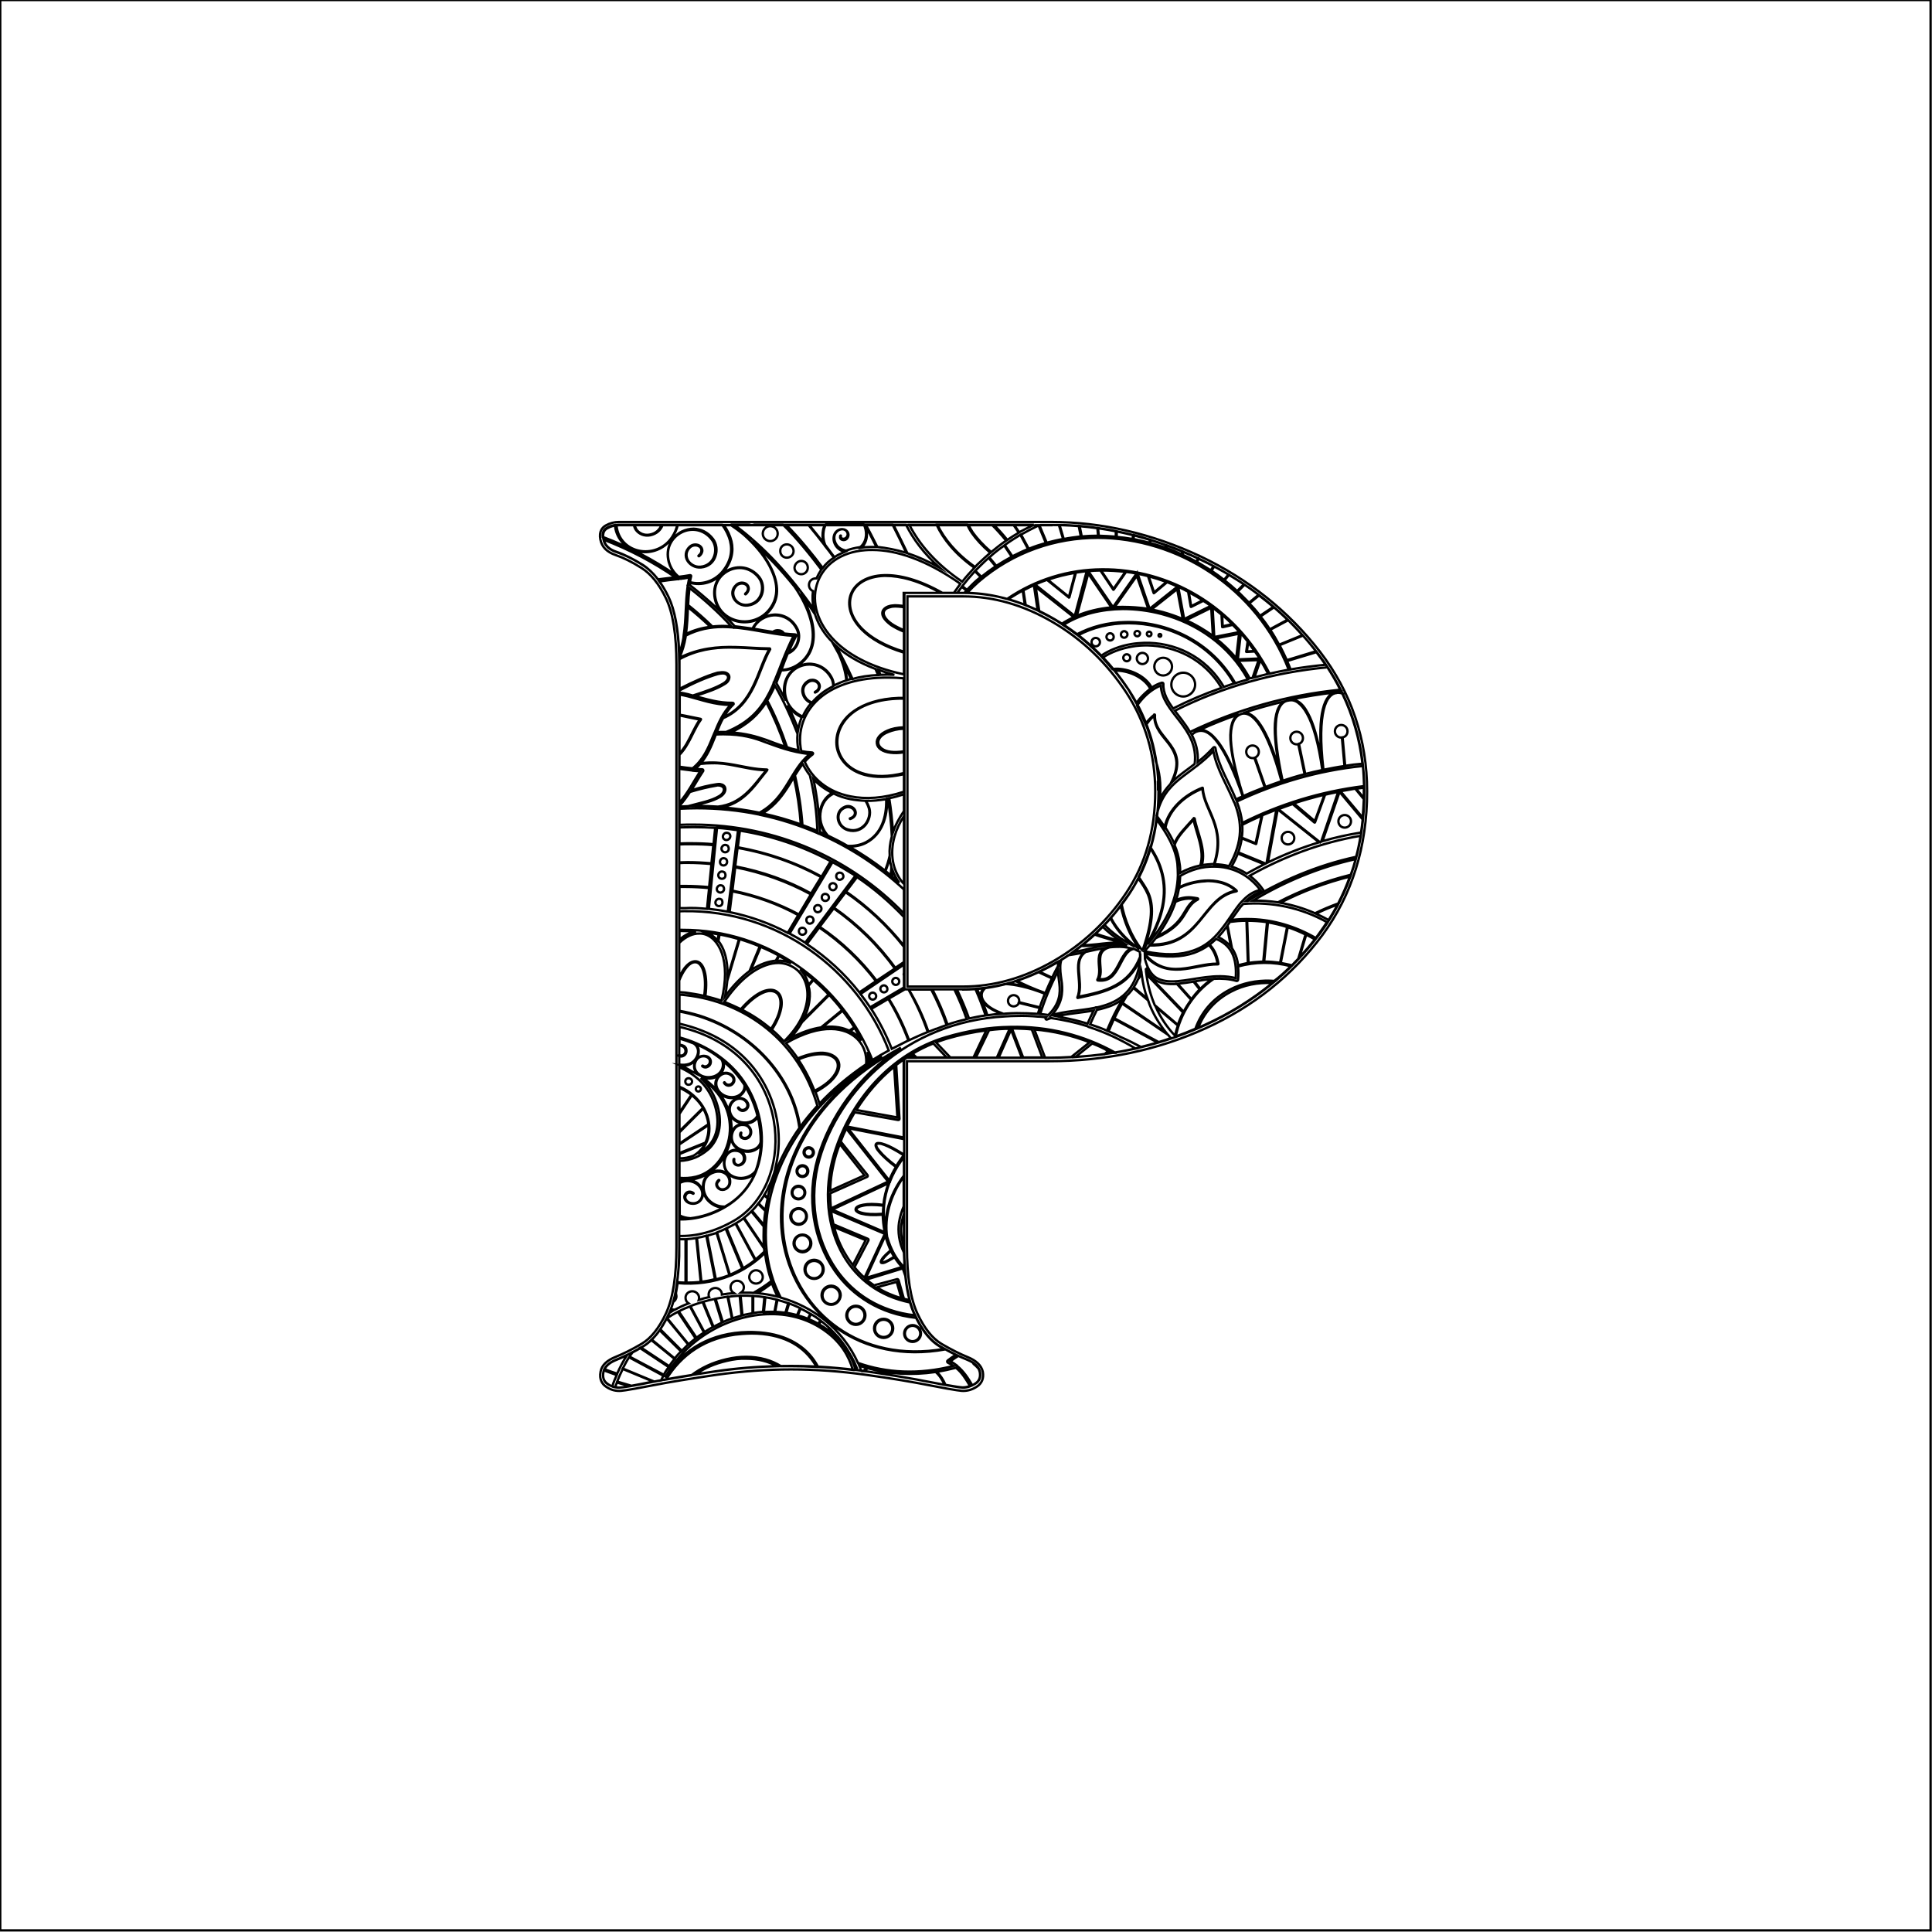 <?xml version="1.0" encoding="utf-8"?>
<!-- Generator: Adobe Illustrator 24.3.0, SVG Export Plug-In . SVG Version: 6.00 Build 0)  -->
<svg version="1.1" id="Mandala_Letter" xmlns="http://www.w3.org/2000/svg" xmlns:xlink="http://www.w3.org/1999/xlink" x="0px"
	 y="0px" width="828px" height="828px" viewBox="0 0 828 828" style="enable-background:new 0 0 828 828;" xml:space="preserve">
<style type="text/css">
	.st0{fill:none;stroke:#000000;stroke-miterlimit:10;}
</style>
<path class="st0" d="M0.1,827V0h827.3v827.3H0.1v-0.2 M412.8,596.1c-0.5,0-2.2,0-13.9-2.3c-7.7-1.5-17-3.1-27.8-4.6
	c-10.8-1.5-21.5-2.3-32-2.3c-10.5,0-21.2,0.8-32,2.3c-10.8,1.6-20.2,3.1-27.8,4.6c-11.7,2.3-13.3,2.3-13.9,2.3c-2.1,0-4-0.6-5.8-1.9
	c-1.4-1-2.9-2.9-2.2-6.4c0.5-2.7,2.7-4.8,6.5-6.3c3.2-1.3,6.9-3.1,11.1-5.6c3.9-2.3,7.4-6.6,10.4-13c3-6.4,4.5-16.1,4.5-28.6V284.7
	c0-12.6-1.5-22.1-4.5-28.3c-3-6.2-6.5-10.5-10.5-13c-4.1-2.6-7.8-4.4-11-5.5c-3.8-1.3-6-3.5-6.6-6.7c-0.7-3.5,0.9-5.2,2.3-6
	c1.8-1,3.7-1.5,5.6-1.5h185.2c21.8,0,43.3,5,64,14.7c20.7,9.8,37.9,23.6,51.3,40.9c13.4,17.4,20.2,37.6,20.2,59.9
	c0,23.7-6.5,44.4-19.2,61.6c-12.7,17.1-29.5,30.6-50,39.9c-20.4,9.3-43,14.1-67,14.1h-61v79.6c0,12.6,1.5,22.2,4.5,28.6
	c3,6.4,6.5,10.7,10.4,13c4.1,2.4,7.9,4.3,11.1,5.6c3.7,1.5,5.9,3.6,6.5,6.3c0.5,2.8-0.4,5-2.6,6.4
	C416.8,595.5,414.8,596.1,412.8,596.1z M412.8,422.8c13,0,25.9-3.6,38.5-10.8c12.6-7.2,23.2-17.1,31.4-29.4
	c8.2-12.3,12.4-26.9,12.4-43.4c0-15.6-4.2-29.8-12.4-42.4c-8.3-12.6-18.8-22.7-31.4-30.1c-12.6-7.4-25.5-11.1-38.5-11.1h-23.9v167.2
	H412.8z M450.6,225c21.7,0,42.8,4.9,63.4,14.6c20.6,9.7,37.5,23.2,50.8,40.5c13.3,17.3,19.9,37,19.9,59.1c0,23.5-6.3,43.7-18.9,60.7
	c-12.6,17-29.1,30.2-49.5,39.5c-20.4,9.3-42.5,13.9-66.4,13.9h-62.4v81c0,12.8,1.5,22.6,4.6,29.2c3.1,6.6,6.7,11.2,11,13.6
	c4.2,2.4,8,4.3,11.3,5.6s5.2,3.1,5.6,5.3c0.4,2.2-0.2,3.9-2,5c-1.8,1.1-3.5,1.7-5.3,1.7c-1.3,0-5.9-0.8-13.6-2.3
	c-7.7-1.5-17-3.1-27.9-4.7c-10.8-1.5-21.6-2.3-32.2-2.3s-21.4,0.8-32.2,2.3c-10.8,1.6-20.1,3.1-27.9,4.7c-7.7,1.6-12.3,2.3-13.6,2.3
	c-1.8,0-3.4-0.5-5-1.7c-1.6-1.1-2.1-2.8-1.7-5c0.4-2.2,2.3-4,5.6-5.3s7.1-3.2,11.3-5.6c4.2-2.4,7.8-7,11-13.6
	c3.1-6.6,4.6-16.4,4.6-29.2V284.7c0-12.8-1.6-22.5-4.6-28.9c-3.1-6.4-6.8-11-11-13.6c-4.2-2.7-8-4.5-11.3-5.6
	c-3.3-1.1-5.2-3-5.6-5.6c-0.4-2.2,0.1-3.8,1.7-4.6c1.5-0.9,3.2-1.3,5-1.3H450.6z M412.8,424.1c13.3,0,26.3-3.7,39.2-11
	c12.8-7.3,23.5-17.3,31.9-29.9c8.4-12.6,12.6-27.3,12.6-44.1c0-15.9-4.2-30.3-12.6-43.2c-8.4-12.8-19-23-31.9-30.5
	c-12.8-7.5-25.9-11.3-39.2-11.3h-25.2v169.9H412.8z M337.6,302.2c1.6,3.4,3.2,6.9,4.5,10.3c0.3-1.7,0.8-3.4,1.5-5.1
	C341.2,306.3,339,304.5,337.6,302.2z M379.5,373.3c0.7,0.6,1.5,1.2,2.2,1.8c0.1-1.2,0.3-2.3,0.3-3.6c-0.3-1.2-0.6-2.5-0.7-3.8
	C380.8,369.7,380.2,371.6,379.5,373.3z M351.6,348.6c-0.4,3.6,1,7,3.2,9.5c2.9,1.4,5.7,2.8,8.4,4.4c2.6,0.2,5.5-0.3,8-1.6
	c6.5-3.5,8.8-10.6,8.6-18.4c-3.1,0.5-6,0.8-8.7,0.7c0.6,0.9,1.1,2,1.5,3.2c0.7,2.4-0.1,5.2-1.7,7.2c-1.7,2-4.4,3.1-7.5,2.2
	c-2.4-0.7-4-2.7-4.3-4.8c-0.3-2.1,0.6-4.3,3.1-5.3c1.8-0.7,3.5,0.2,4.2,1.4c0.4,0.7,0.5,1.6,0.1,2.3c-0.4,0.7-1.1,1.3-2.1,1.6
	c-0.2,0.1-0.3-0.3-0.1-0.3c1-0.3,1.6-0.8,1.9-1.4c0.3-0.6,0.3-1.4-0.1-2c-0.6-1-2.2-1.8-3.8-1.2c-2.4,0.9-3.2,2.9-2.9,4.9
	c0.3,2,1.7,3.9,4.1,4.5c3,0.9,5.5-0.2,7.2-2.1c1.6-1.9,2.3-4.6,1.7-6.9c-0.4-1.3-0.9-2.4-1.5-3.3c-2.2-0.1-4.4-0.3-6.4-0.7
	c-2.6-0.5-5-1.3-7.2-2.4C354.3,341.5,352.1,344.4,351.6,348.6z M382.6,373.2c-0.1,0.8-0.2,1.6-0.2,2.5c1,0.8,2,1.7,3,2.6
	C384.2,376.7,383.3,375,382.6,373.2z M371.4,361.1c-2.3,1.3-5.1,1.8-7.5,1.7c5.4,3.1,10.5,6.5,15.4,10.3c0.8-1.9,1.5-4.2,2-6.4
	c-0.2-2.6,0.1-5.3,0.9-8.2c-0.2-5.4-0.8-10.7-1.7-16.3c-0.1,0-0.2,0.1-0.3,0.1C380.4,350.2,378,357.5,371.4,361.1z M310.1,314.7
	c-1.1,0-2.2,0-3.3,0.1c-0.2,0.4-0.3,0.8-0.5,1.3c-1.5,3.8-3.1,7.6-5.9,11c1.2-0.2,2.4-0.2,3.5-0.3c4.1-0.1,7.6,0.4,10.9,1
	c4.4,0.8,8.7,1.9,13.9,2c0.2,0,0.2,0.2,0.1,0.3c-2.9,3.5-5.6,7.5-9.1,10.6c-2.8,2.5-6.1,4.5-10.5,5.3c5.5,0.4,11,1.2,16.3,2.3
	c6-3.3,9.2-7.9,12.1-12.6c2.8-4.5,5.2-9.1,9.4-12.5c-8.4-1-13.6-3.2-19-5.1C323.2,316.2,318.1,314.7,310.1,314.7z M340.7,332.3
	c1.6,7,2.7,14.1,3.2,21.3c2.1,0.8,4.3,1.6,6.4,2.5c-0.3-8-1.3-15.9-3.2-23.8c-1.2-1.5-2.2-3.2-3.1-4.9
	C342.9,328.9,341.8,330.5,340.7,332.3z M354,357.7c-1.9-2.5-3.2-5.8-2.7-9.2c0.5-4.2,2.6-7.1,5.4-8.7c-3.2-1.5-5.9-3.6-8.1-5.9
	c1.6,7.5,2.5,15,2.8,22.6C352.3,356.9,353.2,357.3,354,357.7z M338.4,336.1c-2.8,4.5-6,9.1-11.6,12.5c5.6,1.2,11.1,2.8,16.4,4.7
	c-0.5-6.8-1.5-13.5-3-20.2C339.6,334.1,339,335.1,338.4,336.1z M342.2,321.5c-0.5-2.3-0.6-4.7-0.4-7c-2.7-7-5.9-14-9.7-20.7
	c-0.5,1.2-1,2.3-1.6,3.4c-0.5,1-1.1,2-1.7,3c3.4,6.4,6.2,13.2,8.5,20C338.8,320.8,340.4,321.2,342.2,321.5z M341.4,269.5
	c-2-3.9-5.5-5.7-9-5.8c-0.2,0-0.5,0-0.7,0c-3.6,0.2-7.2,2.2-8.9,5.7c2.8,0.5,5.6,1,8.4,1.4c0.7-0.5,1.4-0.7,2.1-0.7
	c1.2,0,2.2,0.5,2.7,1.4c1.6,0.2,3.2,0.3,4.8,0.4c0.3,0,0.5,0.3,0.4,0.6c-1.2,2.4-2.3,4.7-3.2,7C341.7,278,343.2,272.9,341.4,269.5z
	 M331.7,270.9c1.3,0.2,2.5,0.4,3.8,0.5c-0.5-0.6-1.3-1-2.2-1C332.8,270.5,332.2,270.7,331.7,270.9z M328.4,330.1
	c-5.1-0.1-9.3-1.2-13.6-2c-3.1-0.6-6.2-1.1-9.8-1c-1.5,0-3.2,0.1-4.9,0.3c-0.6,0.7-1.3,1.4-2.1,2.1c1,0.1,2,0.2,3,0.2
	c0.3,0,0.5,0.4,0.4,0.7c-2,3-3.5,5.7-5.1,8.3c4.1-1.3,7.4-2.1,10.8-2.6c0.5-0.1,1-0.1,1.4-0.1c0.4,0.1,0.8,0.2,1.1,0.3
	c0.6,0.3,1.1,0.8,1.2,1.4c0.3,1.2-0.4,2.7-2.2,3.8c-3.2,1.9-7.1,2.7-11.6,3.9c0.5,0,1.1,0,1.6,0c3.1,0,6.1,0.1,9.1,0.3
	c5.1-0.6,8.7-2.7,11.8-5.4C322.9,337.3,325.5,333.6,328.4,330.1z M295.5,252c-0.3,2.4-0.5,4.9-0.6,7.3c3.6,2.9,7.2,6,10.4,9.2
	c2-0.2,4-0.3,6-0.2c0.7,0,1.4,0.1,2.1,0.1C308,262.5,301.8,256.9,295.5,252z M336.5,320c-2.2-6.5-4.9-12.9-8.1-19.1
	c-3.3,5.2-7.8,9.6-15.2,13c6.4,0.4,10.9,1.7,15.2,3.2C331,318.1,333.6,319.1,336.5,320z M359.9,490.3c-0.6,1.5-1.1,3.1-1.6,4.6
	c-1.5,5.1-2.4,10.3-2.5,15.4l14.7-6.6L359.9,490.3z M468.1,447.2C468,447.2,468,447.2,468.1,447.2l-7.2,5.8
	c4.2-0.3,8.4-0.7,12.5-1.2l1.5-1.4C472.7,449.1,470.4,448.1,468.1,447.2z M474.6,451.5c0.2,0,0.4-0.1,0.6-0.1l0-0.5L474.6,451.5z
	 M348.9,540.4c-2.1,0-3.7,1.7-3.7,3.7c0,2.1,1.7,3.7,3.7,3.7c2.1,0,3.7-1.7,3.7-3.7C352.7,542,351,540.4,348.9,540.4z M475.9,451.3
	c0.3,0,0.5-0.1,0.8-0.1c-0.2-0.1-0.5-0.3-0.7-0.4L475.9,451.3z M442.2,441.2L442.2,441.2c-2.2-0.3-4.3-0.3-6.6-0.4h-1.9l4.8,12.4
	h8.2L442.2,441.2z M366.8,567.4c2.1,0,3.7-1.7,3.7-3.7c0-2.1-1.7-3.7-3.7-3.7c-2.1,0-3.7,1.7-3.7,3.7
	C363.1,565.7,364.8,567.4,366.8,567.4z M371.9,586.4c-0.5,0.4-1,0.8-1.5,1.2c0.2,0,0.5,0.1,0.7,0.1c10.8,1.6,20.1,3.1,27.9,4.7
	c2.2,0.4,4.1,0.8,5.8,1.1c-0.9-2.1-2.1-4-3.8-5.5C390.7,589.5,380.9,588.9,371.9,586.4z M391.1,574.8c1.8,0,3.3-1.5,3.3-3.3
	c0-1.8-1.5-3.3-3.3-3.3c-1.8,0-3.3,1.5-3.3,3.3C387.8,573.4,389.3,574.8,391.1,574.8z M378.7,573c2.1,0,3.7-1.6,3.7-3.7
	c0-2.1-1.7-3.7-3.7-3.7c-2.1,0-3.7,1.7-3.7,3.7C374.9,571.3,376.6,573,378.7,573z M357.8,544.7c-9.4-13.4-12.2-31.5-7.4-48.2
	c5.1-17.7,17.4-35.5,35.7-47.5c-41.8,22.6-55.1,57-49.6,84.7c5.7,28.9,32,50.7,68.1,44.4c-0.5-0.3-1-0.6-1.6-0.9
	c-4-2.3-7.4-6.4-10.4-12.4C377.2,563.1,365.3,555.4,357.8,544.7z M346.6,491.7c1.2,0,2.2,1,2.2,2.2c0,1.2-1,2.2-2.2,2.2
	c-1.2,0-2.2-1-2.2-2.2C344.4,492.6,345.4,491.7,346.6,491.7z M343.9,499.4c1.4,0,2.5,1.1,2.5,2.5s-1.1,2.5-2.5,2.5
	c-1.4,0-2.5-1.1-2.5-2.5S342.5,499.4,343.9,499.4z M342.2,508.2c1.6,0,2.9,1.3,2.9,2.9c0,1.6-1.3,2.9-2.9,2.9
	c-1.6,0-2.9-1.3-2.9-2.9C339.3,509.5,340.6,508.2,342.2,508.2z M338.7,521.3c0-2,1.6-3.5,3.6-3.5c2,0,3.5,1.6,3.5,3.5
	c0,2-1.6,3.6-3.5,3.6C340.3,524.9,338.7,523.3,338.7,521.3z M340.1,532.9c0-2.1,1.7-3.8,3.8-3.8c2.1,0,3.8,1.7,3.8,3.8
	c0,2.1-1.7,3.8-3.8,3.8C341.8,536.6,340.1,534.9,340.1,532.9z M348.9,548.1c-2.2,0-4.1-1.8-4.1-4.1c0-2.2,1.8-4.1,4.1-4.1
	c2.2,0,4.1,1.8,4.1,4.1C353,546.3,351.2,548.1,348.9,548.1z M356.2,559.2c-2.2,0-4.1-1.8-4.1-4.1c0-2.2,1.8-4.1,4.1-4.1
	c2.2,0,4.1,1.8,4.1,4.1C360.2,557.4,358.4,559.2,356.2,559.2z M391.1,567.9c2,0,3.6,1.6,3.6,3.6c0,2-1.6,3.6-3.6,3.6
	c-2,0-3.6-1.6-3.6-3.6C387.5,569.6,389.1,567.9,391.1,567.9z M378.7,565.2c2.2,0,4.1,1.8,4.1,4.1c0,2.2-1.8,4.1-4.1,4.1
	c-2.3,0-4.1-1.8-4.1-4.1C374.6,567,376.4,565.2,378.7,565.2z M366.8,559.6c2.3,0,4.1,1.8,4.1,4.1c0,2.2-1.8,4.1-4.1,4.1
	c-2.2,0-4.1-1.8-4.1-4.1C362.8,561.4,364.6,559.6,366.8,559.6z M428,453.3h9.9l-4.6-12L428,453.3z M459.1,453l7.9-6.3
	c-7.5-2.9-15.4-4.8-23.7-5.5l4.6,12.1h2C452.9,453.3,456,453.2,459.1,453z M384.1,456.4c0,0.1,0,0.1,0,0.2l1.4,22.9
	c0,0.3-0.3,0.6-0.6,0.5l-18.6-3.3c-1.2,2-2.3,4-3.3,6.1l24.3,4.7V454C386.3,454.8,385.2,455.6,384.1,456.4z M381.4,506.4
	c0.1,0.2,0,0.3-0.2,0.4c-2.5,6.5-3.2,13.7-1.6,21c-0.6-8.2,2.2-16.7,7.8-24v-7.9c-0.4,0.6-0.9,1.2-1.3,1.8
	C384.2,500.4,382.6,503.3,381.4,506.4z M423.9,441.5c0,0.1,0,0.1-0.1,0.2l-5.6,11.6h9l5.5-12.4C429.8,440.9,426.9,441.1,423.9,441.5
	z M380.2,530.2C380.3,530.2,380.3,530.2,380.2,530.2c0,0.1,0.1,0.2,0.1,0.2c1.5,5.1,3.9,9.4,6.9,12.4c0.1,0,0.3,0.1,0.3,0.2l0,0.1
	c0.1,0,0.1,0.1,0.2,0.1c-0.1-2-0.2-4.1-0.3-6.4c-2.1-4.2-2.7-9.1-2.1-12.9c0.4-2.5,1.1-4.8,2-6.9v-12.7
	C381.6,512.3,378.9,521.6,380.2,530.2z M387.4,534.3C387.4,534.3,387.4,534.3,387.4,534.3l0-14.2c-0.4,1.3-0.8,2.7-1,4.1
	C385.9,527.1,386.2,530.8,387.4,534.3z M381.1,505.9c0.8-2,1.7-3.9,2.9-5.8c0,0-0.1,0-0.1,0c-3.3-2.5-5.6-4.7-7-6.3
	c-0.7-0.8-1.2-1.5-1.4-2.1c-0.3-0.6-0.3-1.1-0.1-1.4c0.3-0.4,0.7-0.5,1.4-0.4c0.6,0,1.4,0.2,2.5,0.6c2,0.7,4.8,2.2,8.2,4.4v-6.7
	l-24.1-4.7L381.1,505.9z M422.7,441.6c-5.6,0.7-11.3,1.9-17.1,3.6c-1.5,0.5-3,1-4.5,1.5l6.2,6.5h9.9L422.7,441.6z M388.6,453.3h1.7
	l-0.1-1.1C389.7,452.5,389.1,452.9,388.6,453.3z M400,447.2c-3.1,1.2-6.1,2.7-8.9,4.4l1.7,1.6h12.9L400,447.2z M391,453.3h0.9
	l-0.9-0.9L391,453.3z M356.2,551.5c-2.1,0-3.7,1.6-3.7,3.7c0,2.1,1.7,3.7,3.7,3.7c2.1,0,3.7-1.7,3.7-3.7
	C359.9,553.1,358.2,551.5,356.2,551.5z M367,475.7l17.6,3.2l-1.4-21.7C376.8,462.4,371.4,468.7,367,475.7z M335.9,533.7
	c-5.2-26.2,6.3-58.1,42.2-80.8c-10.8,6.4-19.7,13.6-26.8,21.4c-0.1,0.1-0.1,0.1-0.2,0.2c-20.3,22.2-26.1,48.4-21.3,68.7
	c0.5,2,1.1,3.9,1.7,5.8c0.9,2.4,1.9,4.8,3.1,7.1c7,2,13.4,5.3,18.8,9.6c6.2,5,11.1,11.3,14.3,18.4c12.1,4.3,26.1,5.1,40.9,1.3
	c-0.7-0.5-1.5-1-2.4-1.4c-0.3-0.2-0.4-0.6-0.1-0.9c1.2-0.9,2.3-1.7,3.5-2.5c-1.4-0.7-2.9-1.4-4.4-2.3
	C368.6,585,341.8,563,335.9,533.7z M373.5,516.4c-1.4,0-2.6,0.1-3.5,0.3c-1,0.2-1.7,0.4-2.2,0.7c-0.5,0.3-0.7,0.6-0.8,0.8
	c0,0.3,0.1,0.5,0.5,0.8c0.4,0.3,1.1,0.6,2,0.8c1.8,0.5,4.7,0.7,8.7,0.4c0.1,0,0.1,0,0.2,0.1c0-1.2,0.1-2.4,0.2-3.6c0,0-0.1,0-0.1,0
	C376.5,516.5,374.9,516.4,373.5,516.4z M360.3,489.2C360.3,489.2,360.3,489.2,360.3,489.2l11.5,14.4c0.2,0.3,0.1,0.7-0.2,0.8
	l-15.7,7c0,0-0.1,0.1-0.1,0.1c0,2.1,0.1,4.3,0.3,6.4l24.5-11.5l-17.9-22.7C361.8,485.5,361,487.3,360.3,489.2z M409.9,585.1
	c0.1,0,0.3,0.1,0.3,0.3c2.8,2.3,4.7,5.2,6.5,8.3c0.4-0.2,0.8-0.4,1.2-0.7c1.8-1.1,2.4-2.8,2-5c-0.1-0.5-0.3-0.9-0.5-1.4
	c-0.7-0.8-1.4-1.5-2.2-2.1c-0.1-0.1-0.1-0.2,0-0.3c-0.8-0.6-1.8-1.1-3-1.6c-1.1-0.4-2.3-1-3.5-1.5c-1.1,0.7-2.2,1.4-3.4,2.3
	C408.4,584,409.2,584.5,409.9,585.1z M480.9,430.1c-1.2,2-2.3,4.2-3.3,6.3l19,10.2c1.7-0.5,3.5-1.1,5.2-1.7
	c-0.4-0.5-0.8-0.9-1.2-1.4L480.9,430.1z M294,271.7c3.4-1.7,6.9-2.6,10.4-3.1c-3-2.9-6.3-5.8-9.6-8.4
	C294.7,264,294.5,267.8,294,271.7z M409.7,586.2c-2.8,0.7-5.5,1.3-8.2,1.7c1.6,1.6,2.8,3.5,3.7,5.6c4,0.7,6.5,1.1,7.4,1.1
	c1,0,2.1-0.2,3.1-0.6C414,591.1,412.3,588.3,409.7,586.2z M466,439.8c-5-1.6-10.2-2.7-15.6-3.5v0c-0.5,0.2-1.1,0.4-1.6,0.6
	c-0.5,0.3-1-0.4-0.6-0.8c0,0,0.1-0.1,0.1-0.1c-1.1-0.1-2.1-0.3-3.2-0.3c-0.1,0-0.1,0-0.2,0c-3.1-0.3-6.2-0.4-9.3-0.3
	c-1.6,0-3.2,0.1-4.8,0.2c-42.7,2.3-71.3,32.1-79.6,61.2c-4.7,16.4-1.9,34.2,7.3,47.4c7.3,10.4,18.6,17.8,33.5,19.5c0,0,0,0,0-0.1
	c-0.7-1.6-1.4-3.4-2-5.4c-13.2-2.7-22.7-10.1-28.5-20c-7.2-12.3-8.6-28.3-4.1-43.4c7-23.3,24.5-43.3,47.9-50.3
	c9.5-2.8,18.8-4.3,27.6-4.4c16.5-0.4,31.7,3.6,45,11c3-0.5,5.9-1.1,8.8-1.7c-6.3-3.8-13-7-20.2-9.3C466.4,440,466.2,439.9,466,439.8
	z M379.2,528.1c-0.6-2.6-0.8-5.1-0.9-7.6c0,0.1-0.1,0.1-0.1,0.1c-4,0.3-6.9,0.1-8.8-0.4c-1-0.2-1.6-0.5-2.1-0.9
	c-0.5-0.3-0.7-0.7-0.6-1.2c0.1-0.4,0.4-0.8,1-1.1c0.5-0.3,1.3-0.5,2.3-0.7c1-0.2,2.2-0.3,3.6-0.3c1.4,0,3,0.1,4.9,0.4
	c0,0,0.1,0,0.1,0c0.3-3.2,1.1-6.3,2.2-9.3l-24.1,11.3L379.2,528.1z M475.1,442c1.8,0.8,3.6,1.6,5.3,2.5c3,1.3,5.8,2.7,8.6,4.2
	c2.4-0.6,4.7-1.2,7.1-1.9l-18.7-10.1C476.6,438.4,475.9,440.2,475.1,442z M346.6,495.7c1,0,1.8-0.8,1.8-1.8c0-1-0.8-1.8-1.8-1.8
	c-1,0-1.8,0.8-1.8,1.8C344.8,494.9,345.6,495.7,346.6,495.7z M371.3,548.4c1.1,0.9,2.3,1.8,3.5,2.6c0.1-0.1,0.2-0.2,0.3-0.3l9.4-2.5
	c0.1,0,0.1,0,0.1,0c0.2,0,0.4,0.2,0.5,0.4l2.2,7.7c0,0.1,0,0.2,0,0.3c0.8,0.2,1.6,0.4,2.5,0.6c-0.8-3-1.4-6.5-1.8-10.4l-1.1-3.2
	L371.3,548.4z M384.1,499.8c0.5-0.8,1-1.7,1.6-2.5c0.5-0.7,1.1-1.5,1.6-2.2c0,0,0,0,0,0c-3.5-2.2-6.3-3.7-8.2-4.4
	c-1-0.4-1.8-0.6-2.4-0.6c-0.6,0-0.9,0.1-1.1,0.3c-0.1,0.2-0.1,0.6,0.1,1.1c0.2,0.5,0.7,1.2,1.4,2
	C378.5,495.2,380.8,497.3,384.1,499.8C384.1,499.8,384.1,499.8,384.1,499.8z M386.6,543c-1.2-1.2-2.2-2.6-3.2-4.1c0,0,0,0-0.1,0
	c-1.8,1.1-3.2,1.8-4.1,2.2c-0.5,0.2-0.8,0.2-1.1,0.2c-0.1,0-0.3-0.1-0.4-0.1c-0.1-0.1-0.2-0.2-0.2-0.3c-0.1-0.2,0.1-0.5,0.2-0.8
	c0.2-0.3,0.4-0.7,0.7-1.1c0.7-0.8,1.7-1.8,3-2.9c0,0,0.1-0.1,0.1-0.1c0.2,0,0.2,0.2,0.1,0.3c-1.3,1.1-2.3,2.1-2.9,2.9
	c-0.3,0.4-0.6,0.7-0.7,1c-0.2,0.3-0.2,0.5-0.2,0.6c0,0.1,0,0.1,0.1,0.1c0.1,0,0.1,0.1,0.2,0.1c0.2,0,0.5-0.1,1-0.2
	c0.9-0.3,2.2-1,4-2.1c0,0,0,0,0.1,0c-1.4-2.4-2.6-5.1-3.5-8.1c-0.1-0.3-0.2-0.7-0.3-1l-8.3,18.1L386.6,543z M342.2,513.7
	c1.4,0,2.6-1.1,2.6-2.6c0-1.4-1.1-2.5-2.6-2.5c-1.4,0-2.6,1.1-2.6,2.5C339.6,512.5,340.7,513.7,342.2,513.7z M345.5,521.3
	c0-1.8-1.4-3.2-3.2-3.2c-1.8,0-3.2,1.4-3.2,3.2c0,1.8,1.4,3.2,3.2,3.2C344.1,524.5,345.5,523.1,345.5,521.3z M384.3,549.4l-8.5,2.3
	c3.1,2,6.6,3.5,10.5,4.7L384.3,549.4z M343.9,504c1.2,0,2.1-1,2.1-2.1c0-1.2-1-2.1-2.1-2.1s-2.2,1-2.2,2.1
	C341.7,503.1,342.7,504,343.9,504z M357.5,525.9c1.1,4.2,2.7,8.1,4.9,11.7c0.9,1.6,2,3.1,3.1,4.6l5.5-10.7L357.5,525.9z
	 M343.9,529.4c-1.9,0-3.4,1.5-3.4,3.4c0,1.9,1.5,3.4,3.4,3.4c1.9,0,3.4-1.5,3.4-3.4C347.3,531,345.8,529.4,343.9,529.4z M356.2,519
	c0.2,2,0.6,3.9,1,5.7h0c0.1,0,0.1,0,0.2,0.1l14.5,6.1c0.3,0.1,0.4,0.4,0.3,0.7l-6,11.5v0c1.3,1.6,2.7,3.1,4.3,4.5l8.7-18.8
	L356.2,519z M461.5,263.9c4.5-1.9,9.5-3.1,14.8-3.6l-9.9-14.5L461.5,263.9z M567.6,340.6c-4.5,1.1-8.8,2.3-13.1,3.7l9,7.6
	L567.6,340.6z M372.2,455.4c0.4-0.3,0.8-0.5,1.2-0.7c-0.5-1.3-1.1-2.6-1.6-3.9C372.1,452.2,372.3,453.8,372.2,455.4z M373.4,432.4
	c3.5,5.4,6.4,11.1,8.8,17.1c2.3-1.2,4.7-2.4,7.1-3.6c-2.3-6.2-5.2-12.2-8.6-17.8L373.4,432.4z M321.2,416.2l4.4-10.6
	c-2.8-1.2-5.7-2.2-8.6-3.1l-5.3,17.8c-0.2,2.1-0.5,4.4-1,6.8C314.2,422.3,317.8,418.7,321.2,416.2z M332.9,425.6
	c-0.7-0.6-1.7-0.9-2.9-0.9c-0.9,0-2,0.3-3.1,0.8c-2.5,1.1-5.6,3.4-8.9,7.2c4.4,2.3,8.6,5,12.4,8.3c2.4-3.6,3.7-6.9,4-9.5
	C334.8,428.7,334.2,426.7,332.9,425.6z M454,421.5c-0.2-1.8-0.5-3.5-0.6-5.3c-3.1,6.1-5.7,12.3-7.6,18.4c1.2,0.1,2.3,0.2,3.5,0.4
	C454.2,430.1,454.5,425.7,454,421.5z M345.9,428.6c0.7-5.5-1.1-10.2-4.4-13c-2.1-1.7-4.7-2.8-7.7-2.9c-1.8,0-3.8,0.3-5.9,1.1
	c-5.4,2-11.6,6.8-17.5,15.6c2.4,0.9,4.8,2,7.1,3.1c3.4-3.9,6.5-6.3,9.2-7.5c1.4-0.6,2.6-0.8,3.7-0.8c1.1,0,2.1,0.4,2.8,1
	c1.5,1.2,2.1,3.5,1.7,6.3c-0.4,2.7-1.7,6.1-4.1,9.8c1.8,1.5,3.5,3.2,5.2,5C342.2,440.3,345.2,434,345.9,428.6z M357.8,460.4
	c1.5-2.3,1.6-4.4,0.7-5.9c-0.9-1.5-3-2.6-5.9-2.7c-0.2,0-0.4,0-0.6,0c-2.7,0-6.1,0.6-9.9,2.3c2.8,4.1,5.1,8.6,7,13.4
	C353.6,465.2,356.4,462.7,357.8,460.4z M526.1,396.6l1.9,9.8c0.4,0.5,0.7,1.1,1,1.7c0.8,1.6,1.4,3.5,1.6,5.6c1.4-0.4,2.8-0.7,4.2-1
	l-0.6-18.1H534c-2.3,0-4.6,0.2-6.9,0.5C526.8,395.6,526.4,396.1,526.1,396.6z M346.9,284.8c-0.8,0-1.7,0.1-2.5,0.3
	c-4.5,1.1-8.3,5-8,11.2c0.2,5.1,3.4,8.9,7.6,10.8c0.9-2,2.1-4,3.7-5.8c-2-0.7-3.3-2.4-3.7-4.2c-0.5-1.9,0.2-4,2.4-5.3
	c0.4-0.2,0.8-0.4,1.3-0.4c1.3-0.2,2.5,0.4,3.1,1.2c0.5,0.7,0.7,1.5,0.4,2.3c-0.2,0.8-0.8,1.5-1.8,1.9c-0.2,0.1-0.3-0.2-0.1-0.3
	c0.9-0.4,1.4-1,1.6-1.7c0.2-0.7,0.1-1.4-0.4-2c-0.7-0.9-2.4-1.5-3.9-0.6c-2.1,1.2-2.7,3.1-2.2,4.9c0.4,1.7,1.7,3.3,3.6,4
	c1.2-1.4,2.6-2.7,4.1-3.9c1.5-1.2,3.2-2.2,5-3.1c0-1-0.2-2-0.6-3C354.3,286.8,350.6,284.8,346.9,284.8z M527.8,371.4
	c2.3,0.7,4.4,1.7,6.5,3c2.5-1.4,5-2.7,7.5-4l-11.3-4.6C529.8,367.6,528.9,369.5,527.8,371.4z M505.9,415.2
	c5.4-0.4,10.9-2.3,15.9-2.2c-0.5-2.8-1.4-5.5-3.7-8c-1.9,1.4-4,2.5-6.4,3.4c-5.2,1.8-11.9,2.2-21,0.3v0.2
	C495.5,414.5,500.7,415.6,505.9,415.2z M548.6,412.6l3-15.3c-2.7-0.9-5.4-1.5-8.2-2l-1.6,16.8C544,412.1,546.3,412.3,548.6,412.6z
	 M521.2,402.4c-0.9,0.8-1.8,1.7-2.8,2.4c2.4,2.5,3.3,5.4,3.8,8.3c0,0.1-0.1,0.2-0.2,0.2c-5-0.1-10.5,1.8-16.1,2.2
	c-5.2,0.3-10.4-0.7-15.3-6.1c0,0.5,0.1,1.1,0.1,1.6c1,4,2.6,6.4,4.5,7.8c2.5,1.7,5.7,2,9.5,1.7c7.3-0.6,16.4-3.5,24.9-1.3
	c0.3-4.4-0.2-8-1.6-10.8C526.6,405.7,524.4,403.7,521.2,402.4z M527.5,405.7l-1.6-8.8c-0.6,0.8-1.3,1.7-1.9,2.5
	c-0.6,0.7-1.3,1.5-1.9,2.2C524.2,402.6,526.1,404,527.5,405.7z M362.7,442.2c-1.9-0.7-4.1-1.2-6.5-1.2c-5.3-0.1-11.8,1.7-19.4,6.1
	c1.8,2,3.5,4.2,5.1,6.5c4.2-1.8,7.9-2.5,10.8-2.4c3,0.2,5.2,1.3,6.3,3c1.1,1.7,0.9,4-0.7,6.5c-1.5,2.4-4.4,4.9-8.8,7.3
	c0.6,1.6,1.2,3.3,1.7,5c5.6-6,12.3-11.7,20-16.9C371.7,450,368.6,444.6,362.7,442.2z M311.8,418.9l4.9-16.4c-2.7-0.8-5.5-1.5-8.3-2
	l-0.5,2.8c1.1,1.4,2,3.1,2.6,5C311.5,411.3,311.9,414.8,311.8,418.9z M369.3,445.9c-1-1.8-2-3.6-3-5.3l-1.9,1.3
	C366.4,442.9,368.1,444.3,369.3,445.9z M331.2,504.4l0.4,0.2c0.4-1.2,0.8-2.3,1.3-3.5l-0.6-0.3C332,502.1,331.6,503.3,331.2,504.4z
	 M329.6,508.3l0.7,0.4c0.4-1.3,0.8-2.5,1.2-3.8l-0.4-0.2C330.6,506,330.1,507.2,329.6,508.3z M318.7,522.1c-1,0.8-2.1,1.5-3.3,2.2
	l8.4,15.5c1.3-1.1,2.6-2.2,3.8-3.4c-0.1-0.4-0.1-0.8-0.1-1.3L318.7,522.1z M325.1,515.7l2.9,2.9c0.3-1.7,0.6-3.3,1-5l-1.5-1.3
	C326.7,513.5,326,514.6,325.1,515.7z M322.3,518.9l5.1,6.1c0.1-2,0.3-4,0.6-6l-3.1-3.1C324.1,517,323.2,518,322.3,518.9z M327.6,512
	l1.4,1.2c0.3-1.4,0.7-2.7,1.1-4.1l-0.7-0.5C328.9,509.8,328.3,511,327.6,512z M327.6,412.8c1.7-0.6,3.3-0.9,4.9-1.1l1.2-2.2
	c-2.5-1.4-5.1-2.6-7.7-3.7l-4.2,10C323.7,414.5,325.7,413.5,327.6,412.8z M302.8,399.7c1.7,0.6,3.3,1.7,4.7,3.3l0.5-2.5
	C306.3,400.1,304.6,399.9,302.8,399.7z M363,441.3c0.4,0.1,0.7,0.3,1,0.4l2.1-1.4c-1.5-2.5-3.2-4.8-5-7.1l-8.6,7
	C356.6,439.7,360.1,440.1,363,441.3z M339.1,412.8c-1.7-1.1-3.4-2.1-5.2-3.1l-1.1,2C335.1,411.6,337.3,412,339.1,412.8z
	 M346.9,428.7c-0.3,2.7-1.2,5.5-2.7,8.4l10.9-10.9c-2.1-2.2-4.2-4.2-6.5-6.2l-2.1,2.5C347.1,424.4,347.2,426.5,346.9,428.7z
	 M348.4,419.8c-1.8-1.5-3.6-3-5.5-4.4c1.7,1.7,3,4,3.6,6.7L348.4,419.8z M515.3,337.6L515.3,337.6c0.2,0,0.2,0.1,0.2,0.2
	c0.3,4.9,2.9,8.9,4.7,13.9c1.8,4.8,2.9,10.6,0.3,18.7c2.1,0,4.2,0.3,6.2,0.8c6.3-10.9,5.4-19.2,2.5-26.8c-0.1-0.2-0.2-0.5-0.3-0.7
	c0-0.1,0-0.1-0.1-0.1c-2.9-7.1-7.3-13.8-8.8-21.7c-2.3,2.5-4.7,4.5-7,6.3c-0.1,0.1-0.2,0.2-0.3,0.2c-2.5,2-5,3.7-7.2,5.5
	c-4.5,3.7-8.2,8-9.8,15.7c1.2,1.6,2.4,3.2,3.4,4.8C500.8,346.8,507.4,340.7,515.3,337.6z M454.3,435.8c0.1-0.2,0.2-0.5,0.3-0.7
	c-0.6,0.1-1.3,0.3-1.9,0.4C453.2,435.6,453.8,435.7,454.3,435.8z M455.4,435c-0.1,0.3-0.3,0.6-0.4,1c3.8,0.7,7.5,1.6,11.1,2.7
	c0.8-1.9,1.7-3.8,2.6-5.6C464.1,433.9,459.5,434.3,455.4,435z M473.3,432c-1,0.3-2.1,0.6-3.2,0.8c-1,2-2,4.1-2.9,6.2
	c2.5,0.8,4.9,1.7,7.2,2.7c2-4.9,4.3-9.5,6.8-13.6C478.9,430,476.2,431.2,473.3,432z M489,415.4c-0.2,0.8-0.4,1.5-0.6,2.2
	c0.3-0.3,0.5-0.7,0.8-1C489.1,416.2,489.1,415.8,489,415.4z M489.3,417.6c-0.6,0.7-1.2,1.5-1.7,2.3c-0.5,1.2-1.1,2.2-1.7,3.2l5.9,5
	C490.6,425,489.8,421.5,489.3,417.6z M511.3,407.4c3.9-1.3,6.8-3.4,9.3-5.9c0-0.1,0.1-0.1,0.1-0.1c0.8-0.8,1.6-1.7,2.3-2.6
	c3-3.6,5.3-7.6,7.9-10.9c0.4-0.5,0.7-0.9,1.1-1.3c0.1-0.1,0.2-0.2,0.3-0.3c2.1-2.3,4.6-4.2,7.8-4.9c-5.1-6.8-12.3-10-19.7-10
	c-5-0.1-10,1.3-14.6,4c-0.1,1.6-0.2,3.2-0.5,4.9c2.6-1.4,6.7-2.6,11-2.9c4.8-0.3,9.9,0.7,13.7,4.3c0.1,0.1,0.1,0.3-0.1,0.3
	c-7.5,1.4-11.2,7.3-15.9,12.9c-4.6,5.5-10.2,10.6-21.3,10.3c-0.7,0.8-1.4,1.6-2.2,2.5C499.7,409.6,506.3,409.2,511.3,407.4z
	 M485.7,423.4c-0.4,0.5-0.7,1.1-1.2,1.6c-0.5,0.6-1,1.2-1.6,1.7c-0.6,1-1.2,2-1.8,3.1l18.7,12.8c-3.1-3.9-5.9-8.4-7.8-13.9
	L485.7,423.4z M511.9,420.6l2.5,3.2c1.5-1.5,3.1-2.9,4.9-4.2C516.8,419.8,514.3,420.2,511.9,420.6z M527.6,425
	c-7.1,3.7-11.7,9.3-14.1,15.5c0.9-0.4,1.8-0.8,2.7-1.2c10.8-4.9,20.4-10.9,29.1-18C539.1,421,533.1,422.1,527.6,425z M513.9,394.7
	c4.6-5.5,8.3-11.5,15.7-13c-3.2-2.9-7.4-4-11.5-4.1c-0.6,0-1.2,0-1.7,0.1c-4.4,0.2-8.6,1.6-11.1,2.9c-0.3,1.7-0.7,3.5-1.3,5.2
	c1.8-0.9,4.2-1.4,6.5-1.2c0.9,0.1,1.8,0.2,2.8,0.4c0.2,0.1,0.3,0.4,0.1,0.5c-1.6,0.8-2.6,1.8-3.5,3c-0.9,1.2-1.6,2.6-2.6,4.1
	c-1.9,3-4.9,6.3-12,9.5c-0.7,0.9-1.4,1.8-2.2,2.7C503.9,405,509.3,400.1,513.9,394.7z M503.6,443.9c0.3-1.5,0.7-3,1.2-4.4l-9.5-8
	C497.5,436.4,500.3,440.4,503.6,443.9z M553.2,414.1c-7.6-2-15.3-1.9-22.6,0.1c0.2,1.8,0.2,3.7,0,5.8c-0.1,0.3-0.4,0.5-0.7,0.4
	c-3.1-0.9-6.4-1.1-9.7-0.9c-8.4,5.7-14.3,14.7-16.3,24.7c2.8-1,5.6-2.1,8.4-3.3c2.4-6.7,7.1-12.8,14.8-16.8c5.4-2.8,11.4-4,17.4-3.8
	c0.5,0,1.1,0.1,1.6,0.1C548.6,418.5,551,416.3,553.2,414.1z M504.8,421.6c-0.1,0-0.1,0-0.1,0l5.9,6.6c1.1-1.5,2.3-2.9,3.5-4.2
	l-2.6-3.3C509.2,421.1,506.9,421.4,504.8,421.6z M494.9,430.8l9.9,8.4c0.6-1.8,1.4-3.6,2.2-5.3l-15.7-16.4
	C492,422.6,493.3,427,494.9,430.8z M494.7,419.7c-1.4-1-2.6-2.4-3.5-4.4c0,0-0.1,0.1-0.1,0.1c0.1,0.5,0.1,1.1,0.2,1.6l16,16.6
	c0.9-1.8,2-3.5,3.2-5.1l-6.1-6.8C500.6,421.9,497.3,421.6,494.7,419.7z M311.4,526.4l7.1,17.1c1.7-1,3.5-2.2,5.1-3.5l-8.4-15.6
	C313.9,525.2,312.6,525.8,311.4,526.4z M560.6,305.8c2.3,4.2,4.2,10.8,5.8,19.9c-0.9-10.1-0.6-17.1,0.5-21.6
	c0.6-2.6,1.5-4.4,2.5-5.6c0.7-0.9,1.5-1.4,2.4-1.7c-6.1,0.7-12.2,1.7-18.1,2.9c0.9,0.1,1.8,0.4,2.7,1
	C557.9,301.6,559.3,303.3,560.6,305.8z M548.3,303.3c-0.8,1.6-1.4,3.9-1.5,6.8c-0.4,5.7,0.6,13.9,2.9,24.5c3.1-1,6.2-2,9.4-2.8
	l-2.7-12.9c-0.2,0.1-0.5,0.1-0.7,0.1c-1.5,0-2.7-1.2-2.7-2.7c0-1.5,1.2-2.7,2.7-2.7c1.5,0,2.7,1.2,2.7,2.7c0,1.1-0.6,2.1-1.7,2.5
	l2.7,12.9c2.4-0.6,4.9-1.2,7.3-1.7c-1.6-11.4-3.9-19.3-6.5-24c-1.3-2.4-2.7-4-4.1-5c-0.9-0.6-1.8-0.9-2.7-0.9
	c-0.5,0-1.1,0.1-1.6,0.2C550.3,300.6,549.2,301.6,548.3,303.3z M506.8,392.3c1-1.5,1.7-2.9,2.6-4.1c0.8-1.1,1.7-2,3.1-2.8
	c-1.1-0.2-2.1-0.3-3.1-0.3c-2.1,0.1-4,0.6-5.6,1.4c-1.6,4.9-4.3,9.8-7.9,14.8C502.3,398.3,505,395.1,506.8,392.3z M542.4,370.1
	c0.1-0.1,0.3-0.1,0.4-0.2L547,347c-2,0.8-4,1.6-6,2.4l-2.6,12.2c0,0.1-0.1,0.2-0.2,0.1l-6-2.4c-0.3,1.9-0.8,3.9-1.5,6L542.4,370.1z
	 M565.3,361l-17.7-14.1l-4.2,22.7C550.4,366.2,557.7,363.3,565.3,361z M552,356.5c1.5,0,2.7,1.2,2.7,2.7c0,1.5-1.2,2.7-2.7,2.7
	c-1.5,0-2.7-1.2-2.7-2.7C549.2,357.8,550.5,356.5,552,356.5z M540.7,349.6c-2.8,1.2-5.6,2.5-8.3,3.9c0.1,1.8,0.1,3.6-0.2,5.5
	l5.9,2.4L540.7,349.6z M528.8,308.8c-0.7,1.4-1.2,3.5-1.3,6.2c-0.1,5.5,1.4,13.8,5.3,26.2c3-1.4,6.1-2.6,9.2-3.8l-4.4-12.6
	c-0.3,0.1-0.5,0.1-0.8,0.1c-1.5,0-2.7-1.2-2.7-2.7c0-1.5,1.2-2.7,2.7-2.7c1.5,0,2.7,1.2,2.7,2.7c0,1.1-0.6,2-1.6,2.5l4.4,12.6
	c2.3-0.9,4.6-1.7,6.9-2.5c-3.1-11.5-6.2-19.1-9.2-23.7c-1.5-2.3-3-3.8-4.4-4.6c-0.9-0.5-1.7-0.7-2.5-0.7c-0.5,0-1,0.1-1.4,0.3
	C530.6,306.5,529.6,307.3,528.8,308.8z M535.9,306.2c1.5,0.8,3,2.4,4.5,4.7c2.7,4.1,5.5,10.8,8.3,20.4c-1.8-8.9-2.6-16.1-2.3-21.2
	c0.2-2.9,0.7-5.2,1.6-6.9c0.6-1.2,1.4-2.1,2.4-2.6c-5.9,1.4-11.8,3-17.6,5C533.8,305.3,534.9,305.5,535.9,306.2z M511.7,350.6
	c0.1,0,0.2,0.1,0.3,0.2c1,5.8,5,13.2,3.1,20c1.5-0.3,3-0.4,4.5-0.5h0.7c2.6-8.1,1.5-13.7-0.3-18.6c-1.8-4.8-4.3-8.9-4.7-13.7
	c-7.8,3.1-14.4,9.2-15.8,16.7c1.5,2.3,2.7,4.5,3.8,6.9c1.3-3.7,4.8-6.9,8.3-10.9C511.6,350.6,511.6,350.6,511.7,350.6z M505.8,374.1
	c2.7-1.5,5.7-2.6,8.6-3.2c2-6.4-1.7-13.7-2.9-19.6c-3.6,4.1-7,7.3-8.1,10.9c1.1,2.5,1.8,5.1,2.1,7.7
	C505.8,371.4,505.8,372.8,505.8,374.1z M566.2,360.7l7.3-21.3c-1.9,0.4-3.7,0.7-5.6,1.2l-4.3,11.8c0,0.1-0.2,0.2-0.3,0.1l-9.3-7.9
	c-2.1,0.7-4.1,1.4-6.1,2.2l17.9,14.2C566,360.8,566.1,360.7,566.2,360.7z M513.3,326.6c2.3-1.8,4.5-3.8,6.7-6.2
	c0.1-0.1,0.2-0.2,0.4-0.2c0.3,0,0.5,0.2,0.5,0.4c1.3,7.8,5.8,14.6,8.8,22c1-0.5,1.9-0.9,2.9-1.3c-3.6-10.4-7.1-18-10.5-22.7
	c-1.7-2.4-3.4-4-5-4.8c-0.8-0.4-1.6-0.6-2.4-0.6c-0.8,0-1.5,0.2-2.3,0.5c-0.7,0.4-1.2,0.8-1.6,1.3
	C512.5,318.3,513.6,322.1,513.3,326.6z M517.2,313.5c1.7,0.8,3.4,2.5,5.2,4.9c2.9,4,5.9,10.2,8.8,18.2c-2.8-9.8-4-16.8-3.9-21.6
	c0.1-2.8,0.5-4.9,1.3-6.4c0.6-1.2,1.4-2,2.3-2.5c-5.7,2-11.3,4.2-16.7,6.7C515.1,312.7,516.2,312.9,517.2,313.5z M510.5,314.5
	c0,0.1,0.1,0.1,0.1,0.1c0.1-0.1,0.2-0.2,0.2-0.2C510.7,314.4,510.6,314.5,510.5,314.5z M539.7,412.2c0.6,0,1.2-0.1,1.7-0.1l1.6-16.9
	c-2.8-0.4-5.7-0.6-8.5-0.6l0.6,18.1C536.7,412.4,538.2,412.3,539.7,412.2z M352.1,375.7l3.9-6.6c-11.9-6.4-25-10.9-38.9-13.1
	l-0.9,7.1C329,365.4,341.1,369.6,352.1,375.7z M493.5,261.2c1.6,0.3,3.2,0.7,4.8,1.1c2.9,0.8,5.8,1.8,8.6,3l-2.4-12.8L493.5,261.2z
	 M482.3,245.1c-3.3-0.4-6.7-0.6-10.1-0.6h-0.3l5.3,7.9L482.3,245.1z M487.1,245.8c-1.5-0.3-3-0.5-4.5-0.7l-5.3,7.6
	c-0.1,0.1-0.2,0.1-0.2,0l-5.5-8.2c-1.7,0-3.5,0.1-5.2,0.3c0,0,0.1,0,0.1,0.1l10.5,15.3L487.1,245.8
	C487.1,245.9,487.1,245.9,487.1,245.8z M460.8,245.5c-4,0.7-7.9,1.6-11.7,3l9,7.3L460.8,245.5z M465.9,244.8
	c-1.6,0.1-3.2,0.4-4.8,0.6l-2.8,10.6c0,0.1-0.1,0.1-0.2,0.1l-9.4-7.6c-1.7,0.6-3.4,1.3-5.1,2l17,13.5l5.1-19.1
	C465.9,244.9,465.9,244.9,465.9,244.8z M307.3,528.2l5.5,18.1c1.8-0.7,3.5-1.6,5.3-2.6l-7.1-17.1
	C309.8,527.2,308.6,527.7,307.3,528.2z M515.7,257.5l-5.2,2.6c-0.1,0-0.2,0-0.2-0.1l-1.1-6.4c-2.9-1.6-6-2.9-9-4.1l-5.6,4.7
	c-0.1,0.1-0.2,0-0.2-0.1l-2.4-7.2c-1.5-0.4-2.9-0.7-4.4-1c0,0,0,0,0,0.1l5.1,14.9l11.8-9.4c0.2-0.2,0.5-0.1,0.5,0.2l2.5,13.6
	l11.4-5.6C518,259,516.9,258.2,515.7,257.5z M528.3,267.8l-4.3,1c-0.1,0-0.2-0.1-0.2-0.1l-0.3-5.3c-1.2-1-2.5-2-3.8-3l0.7,12.6
	l10.7-2.1C530.3,269.8,529.3,268.8,528.3,267.8z M486.3,406.8c-0.2-0.1-0.3-0.1-0.5-0.1c-1.4,0.3-2.4,1.2-3.3,2.4
	c-1,1.4-1.9,3.2-2.8,4.9c-0.9,1.7-2,3.5-3.4,4.7c-1.4,1.2-3.3,1.8-5.8,1.5c-0.2,0-0.3-0.2-0.2-0.4c0.7-1.2,0.8-2.6,0.8-4.2
	c-0.1-1.6-0.3-3.3-0.2-4.8c0.1-1.6,0.6-3,1.9-4.1c0.2-0.1,0.3-0.3,0.5-0.4c-2.3,0.4-4.6,0.9-6.8,1.4c-0.4,0.1-0.7,0.2-1.1,0.2
	c-1.3,0.9-2.1,1.9-2.5,3.1c-0.6,1.5-0.6,3.3-0.5,5.1c0.2,3.6,1,7.7-0.3,11.1c5.7-1.2,11.3-2.3,16.1-5c4.4-2.4,8-6.1,10.4-12.1
	c0-0.7,0-1.4-0.1-2.2C487.8,407.6,487,407.2,486.3,406.8z M351.3,397.2c9.4,6.3,17.6,14.2,24.4,23.1l7.8-5.2
	c-7.2-10-16.1-18.7-26.2-25.8L351.3,397.2z M471.5,410.7c-0.1,1.5,0.1,3.2,0.2,4.8c0.1,1.5-0.1,2.9-0.7,4.1c2.2,0.3,3.7-0.3,5-1.4
	c1.3-1.1,2.3-2.8,3.2-4.5c0.9-1.7,1.8-3.6,2.9-5c0.7-1,1.6-1.8,2.7-2.3c-2.2-0.5-4.3-0.7-6.3-0.6c-1,0-2,0.1-3,0.2
	c-1,0.3-1.7,0.6-2.3,1.1C472,408,471.6,409.3,471.5,410.7z M521.1,273.6c3.1,2.5,6.1,5.3,8.7,8.5l1.2-10.5L521.1,273.6z
	 M537.8,279.2l-3.6,0.2c-0.1,0-0.2-0.1-0.1-0.2l0.6-4.3c-1-1.2-1.9-2.4-2.9-3.5l-1.3,11.2l9.4-0.4
	C539.2,281.2,538.5,280.2,537.8,279.2z M536.8,290.5l2.6-7.6l-8.7,0.3c1.8,2.3,3.4,4.9,4.9,7.5C536.1,290.7,536.5,290.6,536.8,290.5
	z M477.7,260.2c1.2-0.1,2.4-0.1,3.6-0.1c3.6,0,7.2,0.3,10.8,0.8l-4.9-14.1L477.7,260.2z M412.4,251.2l2,1.6c1.4-1.4,2.7-2.8,4.2-4.1
	c0.6-0.5,1.1-0.9,1.7-1.4l-2.5-2.5C415.9,246.9,414.1,249,412.4,251.2z M499.9,249.4c-2.5-0.9-5-1.7-7.6-2.4l2.3,6.9L499.9,249.4z
	 M343,254.4c2.1,3.4,3.7,7.1,4.7,10.7c2,7.2,1.4,14.3-4.2,19c-2.6,2.2-5.7,3.2-8.7,3.2c-0.7,1.8-1.4,3.6-2.1,5.4
	c1.4,2.5,2.8,5,4.1,7.6c-0.5-1.2-0.8-2.6-0.8-4c-0.2-6.3,3.7-10.4,8.3-11.5c1.2-0.3,2.3-0.4,3.5-0.3c3.5,0.3,7,2.3,8.9,6.4
	c0.4,0.9,0.6,1.9,0.6,2.9c1.7-0.8,3.5-1.6,5.4-2.2c-0.3-3.6-1.5-7.5-3.2-11.3c-1-1.8-2-3.6-3-5.4c-0.3-0.3-0.6-0.6-0.9-0.9
	c-3.1-3.4-5.1-7-6.3-10.7C347.3,260.2,345.2,257.3,343,254.4z M420.7,241.9c-0.9,0.9-1.8,1.8-2.7,2.7l2.6,2.6c2-1.6,4-3.1,6.1-4.5
	l-3-3.6C422.7,240,421.7,240.9,420.7,241.9z M363,291.5c0.6-0.2,1.1-0.4,1.7-0.5c-1.1-2.5-2.3-5-3.6-7.4
	C362.1,286.3,362.8,288.9,363,291.5z M376.3,289.3c-0.4-0.9-0.7-1.8-1.1-2.6c-7.1-2.7-12.8-6.1-17-10c2.6,4.6,5,9.5,7.2,14.3
	C368.7,290,372.3,289.5,376.3,289.3z M383.3,289.2c-2.4-0.6-4.6-1.3-6.8-2.1c0.3,0.7,0.5,1.4,0.8,2.1
	C379.3,289.1,381.3,289.1,383.3,289.2z M424,238.9l3,3.6c2.2-1.4,4.4-2.7,6.6-3.9l-3.2-4.8C428.1,235.4,426,237,424,238.9z
	 M537.6,279c-0.9-1.3-1.8-2.5-2.7-3.7l-0.5,3.9L537.6,279z M528.1,267.5c-1.4-1.4-2.8-2.7-4.3-4l0.2,4.9L528.1,267.5z M430.6,233.6
	l3.3,4.8c2.2-1.1,4.4-2.2,6.7-3.1l-3.3-6.1C435,230.6,432.8,232,430.6,233.6z M515.4,257.3c-1.9-1.3-3.9-2.4-5.9-3.5l1,6
	L515.4,257.3z M437.6,229.1l3.3,6.1c2.4-1,4.9-1.8,7.3-2.5l-3.1-7.5C442.6,226.4,440.1,227.7,437.6,229.1z M543.5,288.8
	c-1.1-2.1-2.2-4-3.3-5.9l-2.6,7.4C539.6,289.8,541.6,289.3,543.5,288.8z M508.3,265.8c4,1.8,7.9,4.1,11.5,6.7l-0.7-12L508.3,265.8z
	 M354.8,570l0.7-0.8c-1-0.9-1.9-1.7-2.9-2.5c-0.2-0.2-0.5-0.4-0.7-0.5l-0.9,1.3C352.3,568.3,353.6,569.1,354.8,570z M350.7,567.3
	l0.9-1.4c-1.3-1-2.6-1.9-4-2.7l-1.1,2.1C348,565.9,349.4,566.6,350.7,567.3z M341.6,563.6l1.3-3c-1.5-0.7-3.1-1.4-4.7-2l-1.2,4
	C338.5,562.9,340.1,563.2,341.6,563.6z M346.2,565.2l1.1-2.1c-1.3-0.8-2.7-1.6-4.2-2.3l-1.2,3C343.4,564.1,344.8,564.6,346.2,565.2z
	 M364.5,581.5l0.3-0.2c-0.7-1.4-1.6-2.7-2.4-4l-0.3,0.2C363,578.8,363.8,580.1,364.5,581.5z M358.7,573.4l0.4-0.4
	c-1.1-1.2-2.2-2.4-3.4-3.6l-0.6,0.8C356.4,571.2,357.6,572.3,358.7,573.4z M361.9,577.2l0.3-0.2c-0.9-1.3-1.8-2.5-2.8-3.7l-0.4,0.4
	C360.1,574.8,361,576,361.9,577.2z M366.4,586.3l0.7-0.3c-0.6-1.5-1.3-3-2.1-4.5l-0.4,0.2C365.4,583.3,366,584.8,366.4,586.3z
	 M294.2,531.1v18.6c2.1,0,4.1-0.1,6.1-0.3l-1.9-18.8C297,530.8,295.6,531,294.2,531.1z M298.7,530.5l1.9,18.8c2-0.2,3.9-0.6,5.8-1.1
	l-3.7-18.6C301.4,530,300.1,530.3,298.7,530.5z M351.9,375.9c-10.9-6-23-10.3-35.8-12.5l-1,7.9c11.6,2.2,22.6,6.1,32.5,11.6
	L351.9,375.9z M303.1,529.6l3.7,18.7c2-0.5,3.9-1.1,5.8-1.8l-5.5-18.1C305.7,528.8,304.4,529.2,303.1,529.6z M333.3,555.7
	c-1-1.9-1.8-3.8-2.5-5.7c-2,1.5-4.1,3-6.2,4.2C327.6,554.5,330.5,555,333.3,555.7z M327.3,525.6l-5.3-6.4c-1,1-2,1.8-3.1,2.7
	l8.5,12.6C327.2,531.5,327.2,528.6,327.3,525.6z M332.2,562.2c1.5,0.1,2.9,0.2,4.4,0.4l1.2-4.1c-1.5-0.5-3.1-1-4.6-1.4L332.2,562.2z
	 M356.8,369.5l-18.4,30.6c2.3,1.2,4.5,2.5,6.7,3.9l21.5-28.7C363.4,373.3,360.1,371.3,356.8,369.5z M344.5,400.5
	c-0.8,0.3-1.7,0-2-0.8c-0.3-0.8,0-1.7,0.8-2c0.2-0.1,0.4-0.1,0.6-0.1c0.6,0,1.2,0.4,1.4,0.9C345.7,399.3,345.3,400.2,344.5,400.5z
	 M347.7,395.7c-0.8,0.4-1.7,0-2-0.8c-0.3-0.8,0-1.7,0.8-2c0.2-0.1,0.4-0.1,0.6-0.1c0.6,0,1.2,0.3,1.4,0.9
	C348.9,394.5,348.5,395.4,347.7,395.7z M351.1,390.8c-0.8,0.4-1.7,0-2-0.8c-0.4-0.8,0-1.7,0.8-2c0.2-0.1,0.4-0.1,0.6-0.1
	c0.6,0,1.2,0.3,1.4,0.9C352.3,389.6,351.9,390.5,351.1,390.8z M354.3,386c-0.8,0.3-1.7,0-2-0.8c-0.3-0.8,0-1.7,0.8-2
	c0.2-0.1,0.4-0.1,0.6-0.1c0.6,0,1.2,0.4,1.4,0.9C355.5,384.8,355.1,385.7,354.3,386z M357.6,381.4c-0.8,0.3-1.7,0-2-0.8
	c-0.4-0.8,0-1.7,0.8-2c0.2-0.1,0.4-0.1,0.6-0.1c0.6,0,1.2,0.4,1.4,0.9C358.7,380.2,358.3,381,357.6,381.4z M360.5,376.9
	c-0.8,0.4-1.7,0-2-0.8c-0.3-0.8,0-1.7,0.8-2c0.2-0.1,0.4-0.1,0.6-0.1c0.6,0,1.2,0.3,1.4,0.9C361.7,375.7,361.3,376.6,360.5,376.9z
	 M351.1,397.5l-5.3,7.1c8.6,5.7,16.2,12.7,22.5,20.7l7.1-4.8C368.6,411.6,360.4,403.8,351.1,397.5z M290.9,562l7.6,11.3
	c1-0.8,2.1-1.5,3.2-2.2l-6-11.2C294,560.5,292.4,561.2,290.9,562z M285.9,564.9l9.2,11.2c1-0.9,2-1.7,3-2.5l-7.6-11.4
	C289,563,287.4,563.9,285.9,564.9z M313.9,381.7c10.1,2,19.7,5.5,28.5,10.2l5.1-8.6c-9.9-5.4-20.9-9.4-32.4-11.6L313.9,381.7z
	 M307.3,354.8l-3.5,34.7c2.7,0.3,5.4,0.7,8.1,1.2l4.4-34.9C313.3,355.4,310.4,355,307.3,354.8z M309.3,387.8
	c-0.5,0.6-1.5,0.7-2.1,0.2c-0.7-0.5-0.8-1.5-0.2-2.2c0.3-0.4,0.7-0.6,1.2-0.6c0.4,0,0.7,0.1,1,0.3
	C309.7,386.1,309.8,387.1,309.3,387.8z M309.9,382c-0.5,0.6-1.5,0.7-2.1,0.2c-0.7-0.5-0.8-1.5-0.2-2.2c0.3-0.4,0.7-0.6,1.2-0.6
	c0.4,0,0.7,0.1,1,0.3C310.4,380.4,310.5,381.4,309.9,382z M310.6,376.1c-0.5,0.6-1.5,0.7-2.2,0.2c-0.6-0.5-0.8-1.5-0.2-2.2
	c0.3-0.4,0.7-0.6,1.2-0.6c0.3,0,0.7,0.1,1,0.3C311,374.4,311.1,375.4,310.6,376.1z M311.3,370.3c-0.5,0.7-1.5,0.8-2.2,0.3
	c-0.6-0.5-0.7-1.5-0.2-2.2c0.3-0.4,0.7-0.6,1.2-0.6c0.3,0,0.7,0.1,1,0.3C311.7,368.7,311.8,369.7,311.3,370.3z M312,364.7
	c-0.5,0.6-1.5,0.8-2.2,0.2s-0.8-1.5-0.2-2.2c0.3-0.4,0.7-0.6,1.2-0.6c0.3,0,0.7,0.1,1,0.3C312.4,363.1,312.5,364.1,312,364.7z
	 M310.4,359.7c-0.7-0.5-0.8-1.5-0.2-2.2c0.3-0.4,0.7-0.6,1.2-0.6c0.4,0,0.7,0.1,1,0.3c0.7,0.5,0.8,1.5,0.2,2.2
	C312,360.1,311,360.2,310.4,359.7z M313.8,382l-1.1,8.9c8.8,1.8,17.2,4.8,24.9,8.9l4.5-7.6C333.4,387.4,323.9,384,313.8,382z
	 M328,556l-0.6,6.3c1-0.1,2-0.1,3-0.1c0.5,0,1,0,1.5,0l1-5.2C331.3,556.6,329.7,556.2,328,556z M312.1,555.8l1.8,9.2
	c1.3-0.4,2.6-0.8,3.9-1.2l-0.8-8.5C315.4,555.4,313.7,555.5,312.1,555.8z M317.4,555.3l0.8,8.4c1.4-0.4,2.9-0.6,4.3-0.9v-7.4
	c-1.2-0.1-2.5-0.1-3.7-0.1C318.3,555.3,317.8,555.3,317.4,555.3z M322.8,555.4v7.3c1.4-0.2,2.8-0.4,4.2-0.5l0.6-6.3
	C326.1,555.7,324.5,555.5,322.8,555.4z M297.1,559.3c-0.4,0.2-0.8,0.3-1.2,0.5l6,11.1c1.2-0.8,2.4-1.5,3.6-2.2l-4.4-10.7
	C299.8,558.4,298.5,558.8,297.1,559.3z M301.4,557.9l4.4,10.7c1.2-0.6,2.4-1.2,3.6-1.8l-3.1-10.1C304.7,557,303.1,557.4,301.4,557.9
	z M306.7,556.6l3.1,10c1.3-0.6,2.5-1.1,3.9-1.5l-1.9-9.4C310.1,556,308.4,556.3,306.7,556.6z M338.7,444.9c4.8-2.5,9.2-4,13.2-4.6
	l9-7.4c-1.7-2.3-3.6-4.4-5.5-6.5l-11.7,11.7C342.4,440.4,340.8,442.7,338.7,444.9z M574.5,339.1l9.5,11.3c0.2-2.6,0.4-5.2,0.5-7.9
	l-3.7-4.5C578.7,338.4,576.6,338.7,574.5,339.1z M572.8,297c-1.1,0.1-2.1,0.6-3.1,1.8c-1,1.2-1.8,2.9-2.4,5.4
	c-1.2,5-1.6,13.2-0.1,25.7c3-0.6,6-1.2,9-1.6l-1.1-12.2c-0.1,0-0.2,0-0.3,0c-1.5,0-2.7-1.2-2.7-2.7c0-1.5,1.2-2.7,2.7-2.7
	c1.5,0,2.7,1.2,2.7,2.7c0,1.3-0.8,2.4-2.1,2.6l1.1,12.2c2.4-0.4,4.9-0.7,7.4-0.9c-1.2-10.6-4.1-20.6-8.6-30
	c-0.6-0.3-1.2-0.4-1.8-0.4C573.3,296.9,573,296.9,572.8,297z M584.5,342c0-1,0-1.9,0-2.9c0-0.5,0-1,0-1.5c-1.1,0.1-2.2,0.3-3.3,0.4
	L584.5,342z M530.2,343.9c1.1,2.8,1.8,5.7,2.2,8.8c15.9-8,33.5-13.5,52.2-15.8c-0.1-2.9-0.2-5.8-0.5-8.6c-19.2,1.9-37.5,7.4-54,15.2
	C530.1,343.7,530.1,343.8,530.2,343.9z M445.4,416.4l5.5,2.6c0.8-1.6,1.6-3.3,2.5-4.9c0-0.4,0.1-0.8,0.1-1.2
	c-0.3-0.1-0.5-0.3-0.8-0.4c-0.3,0.2-0.6,0.4-0.9,0.5C449.7,414.3,447.5,415.4,445.4,416.4z M506.4,308.4c1.3,1.7,2.5,3.4,3.6,5.3
	c20.2-9.7,42.1-15.9,64.4-18.1c-1.6-3.3-3.5-6.5-5.5-9.6c-23,2.1-45.1,8.4-65.4,18.6C504.5,305.9,505.5,307.2,506.4,308.4z
	 M575.1,296.8c-0.1-0.1-0.1-0.2-0.2-0.3c-0.3,0-0.7,0.1-1,0.1C574.3,296.6,574.7,296.7,575.1,296.8z M563.6,391.4
	c3.2-1.6,6.6-3,9.9-4.2c1.9-3.7,3.6-7.5,5-11.5c-10.5,2.6-20.4,6.4-29.8,11.2C553.8,387.8,558.8,389.3,563.6,391.4z M553.1,286.9
	c5-0.9,10-1.5,15-2c-1.1-1.6-2.3-3.3-3.5-4.8c-0.1-0.2-0.3-0.4-0.4-0.6l-12.6,3.8C552.1,284.4,552.6,285.6,553.1,286.9z
	 M569.4,394.3c1.4-2.2,2.7-4.4,3.9-6.6c-3.2,1.1-6.3,2.4-9.3,3.9C565.8,392.4,567.6,393.3,569.4,394.3z M532.8,387.4
	c-0.3,0.4-0.6,0.7-1,1.1c-1.4,1.8-2.7,3.8-4.2,5.8c2.9-0.4,5.9-0.5,8.8-0.4c9.3,0.3,18.7,3,27.5,8.1c0.6-0.8,1.2-1.5,1.7-2.3
	c1.1-1.5,2.1-3,3.1-4.5C557.6,389,545.1,386.4,532.8,387.4z M537.1,386c3.5-0.1,7.1,0.2,10.6,0.7c9.8-5.1,20.2-9.1,31.2-11.8
	c0.8-2.2,1.5-4.4,2.1-6.7c-15.8,3.5-30.7,9.8-44,17.8H537.1z M566.8,360.5c5.4-1.6,10.9-2.8,16.5-3.7c0.3-1.8,0.5-3.7,0.7-5.6
	l-9.9-11.8L566.8,360.5z M576.3,349.3c1.5,0,2.7,1.2,2.7,2.7c0,1.5-1.2,2.7-2.7,2.7c-1.5,0-2.7-1.2-2.7-2.7
	C573.6,350.5,574.8,349.3,576.3,349.3z M541.4,381.4c0.2,0.3,0.1,0.7-0.3,0.8c-2.9,0.5-5.1,2-7.2,4c0.3,0,0.6-0.1,0.9-0.1
	c13.9-8.5,29.7-15.3,46.4-18.9c0.8-2.9,1.4-5.9,1.9-9c-17.1,2.9-33,9-47.5,17.1C537.7,376.9,539.7,378.9,541.4,381.4z M478.2,230
	v-2.4c-2.5-0.5-5-0.9-7.6-1.3l0.3,3.3C473.4,229.7,475.8,229.8,478.2,230z M551.5,282.9l12.5-3.8c-1.8-2.3-3.6-4.5-5.6-6.7l-10,4.1
	C549.5,278.6,550.5,280.8,551.5,282.9z M499.4,234.7l0.3-1.1c-2.2-0.8-4.4-1.5-6.6-2.2l-0.2,1.3C495.1,233.3,497.3,234,499.4,234.7z
	 M518.9,244.4l1.2-1.8c-2-1.1-4.1-2.1-6.2-3.1c0,0-0.1,0-0.1-0.1l-0.8,1.4C515,242,516.9,243.2,518.9,244.4z M512.7,240.7l0.8-1.4
	c-2.1-1-4.2-1.9-6.3-2.8l-0.5,1.2C508.7,238.6,510.7,239.6,512.7,240.7z M556.9,410.3c2.3-2.5,4.5-5,6.6-7.7c-1.2-0.7-2.4-1.4-3.7-2
	L556.9,410.3z M492.6,232.6l0.3-1.3c-2.3-0.7-4.6-1.4-6.9-2l-0.2,1.7C488.1,231.5,490.3,232,492.6,232.6z M485.4,231l0.2-1.7
	c-2.3-0.6-4.7-1.1-7-1.6v2.4C480.9,230.3,483.2,230.6,485.4,231z M506.3,237.5l0.5-1.2c-2.2-0.9-4.5-1.8-6.7-2.6l-0.3,1.1
	C502,235.6,504.2,236.5,506.3,237.5z M524.6,248.5l1.9-2.3c-2-1.2-4-2.3-6.1-3.4l-1.2,1.8C521,245.8,522.8,247.1,524.6,248.5z
	 M548.2,276.3l10-4.1c-2-2.2-4-4.3-6.1-6.4l-7.7,4.1C545.8,272,547,274.1,548.2,276.3z M540,263.9l5.7-3.8c-2-1.7-4-3.3-6.1-4.9
	l-4.2,3.4C537.1,260.3,538.6,262,540,263.9z M544.2,269.7l7.6-4.1c-1.9-1.8-3.8-3.6-5.8-5.3l-5.8,3.9
	C541.6,265.9,543,267.8,544.2,269.7z M530.2,253.3l2.9-2.9c-2.1-1.4-4.2-2.7-6.4-4l-1.9,2.3C526.7,250.2,528.5,251.7,530.2,253.3z
	 M535.3,258.3l4.1-3.4c-1.9-1.5-3.9-2.9-6-4.3l-2.9,2.9C532.1,255.1,533.7,256.7,535.3,258.3z M471.8,281.1
	c3.8-2.6,8.3-4.3,13.2-5.1c1.7-0.3,3.5-0.4,5.4-0.5c12.5-0.3,26.2,5.4,34.1,18.9c1.5-0.5,3-1,4.4-1.5
	c-10.2-17.5-28.5-25.8-45.3-25.8c-7.8,0-15.4,1.8-21.6,5.2C465.4,275,468.7,277.9,471.8,281.1z M497.1,271.7c0.4,0,0.6,0.3,0.6,0.6
	c0,0.4-0.3,0.6-0.6,0.6c-0.4,0-0.6-0.3-0.6-0.6C496.5,271.9,496.8,271.7,497.1,271.7z M492.5,270.7c0.5,0,1,0.4,1,1c0,0.5-0.4,1-1,1
	c-0.5,0-1-0.4-1-1C491.5,271.1,491.9,270.7,492.5,270.7z M487.4,270.4c0.6,0,1.2,0.5,1.2,1.1c0,0.6-0.5,1.2-1.2,1.2
	c-0.6,0-1.2-0.5-1.2-1.2C486.2,270.9,486.7,270.4,487.4,270.4z M481.8,270.5c0.7,0,1.4,0.6,1.4,1.4c0,0.7-0.6,1.4-1.4,1.4
	c-0.8,0-1.4-0.6-1.4-1.4C480.4,271.1,481.1,270.5,481.8,270.5z M475.8,271.4c0.8,0,1.5,0.7,1.5,1.6c0,0.8-0.7,1.5-1.5,1.5
	c-0.8,0-1.6-0.7-1.6-1.5C474.2,272.1,474.9,271.4,475.8,271.4z M469.6,277c-1,0-1.8-0.8-1.8-1.8c0-1,0.8-1.8,1.8-1.8
	c1,0,1.8,0.8,1.8,1.8C471.4,276.2,470.6,277,469.6,277z M373.9,454.3c2.2-1.4,4.6-2.8,7-4.1c-13.5-34.9-47.7-60.2-87.6-59.7
	c-0.7,0-1.4,0-2.2,0.1v7.9c0.4,0,0.9,0,1.3,0C329.3,398.4,360.8,421.5,373.9,454.3z M292.5,399c-0.4,0-0.9,0-1.3,0v3.7
	c2.3-2,4.7-3.2,7.1-3.5C296.4,399.1,294.4,399,292.5,399z M298.4,412c1.6,0.2,2.9,1.7,3.6,4.3c0.7,2.5,0.9,6.1,0.3,10.6
	c2.3,0.6,4.7,1.2,6.9,2c2.1-8.6,1.9-15.4,0.2-20.3c-1.7-4.9-4.8-7.8-8.2-8.4c-0.5-0.1-0.9-0.1-1.4-0.1c-2.8-0.1-5.8,1.2-8.7,4v14.8
	c0.7-1.5,1.4-2.8,2.2-3.9C295,412.8,296.7,411.8,298.4,412z M305.8,361.8l0.7-7c-3.1-0.2-6.2-0.3-9.3-0.3c-2,0-4,0.1-6,0.1v6.9
	c1.6-0.1,3.1-0.1,4.7-0.1C299.2,361.4,302.5,361.5,305.8,361.8z M303,389.5l0.9-8.9c-3.3-0.3-6.7-0.5-10.1-0.5c-0.9,0-1.8,0-2.6,0
	v9.1c0.7,0,1.4,0,2.1,0C296.6,389,299.8,389.2,303,389.5z M301.8,426.8c0.6-4.5,0.4-8-0.3-10.4c-0.7-2.5-1.9-3.8-3.2-4
	c-0.1,0-0.2,0-0.3,0c-1.3-0.1-2.8,0.8-4.3,2.9c-0.9,1.2-1.8,2.9-2.6,4.9v5c0.9,0.1,1.8,0.1,2.7,0.2
	C296.5,425.8,299.2,426.2,301.8,426.8z M303.9,380.2l1-9.9c-3.3-0.3-6.7-0.5-10.2-0.5c-1.2,0-2.4,0-3.6,0.1v9.8c0.9,0,1.7,0,2.6,0
	C297.2,379.7,300.6,379.9,303.9,380.2z M304.9,370l0.8-7.8c-3.2-0.3-6.6-0.4-9.9-0.4c-1.6,0-3.1,0-4.7,0.1v7.7
	c1.2,0,2.4-0.1,3.6-0.1C298.2,369.5,301.6,369.7,304.9,370z M551.9,397.4l-3,15.3c1.6,0.3,3.2,0.6,4.8,1c0.9-0.9,1.8-1.9,2.7-2.8
	l3.1-10.4C557,399.3,554.5,398.2,551.9,397.4z M342.9,483c2.2-3.1,4.7-6.1,7.4-9.1c-7.9-27.6-30.8-44.6-56.5-47.4
	c-0.9-0.1-1.7-0.2-2.6-0.2v6.9c2.9,0.5,5.7,1.2,8.4,2C322.2,442.3,339.8,461.2,342.9,483z M292.2,578.9c0.9-0.9,1.8-1.8,2.7-2.7
	l-9.2-11.2c-0.9,1.7-1.8,3.3-2.7,4.7L292.2,578.9z M292.9,452.1c0.5-0.4,0.9-1,0.9-1.6c0-0.6-0.2-1.1-0.5-1.5
	c-0.3-0.4-0.8-0.6-1.3-0.8c-0.3-0.1-0.6-0.1-0.9-0.1v4.1C291.8,452.5,292.4,452.4,292.9,452.1z M332.3,500.5l0.7,0.3
	c2.4-5.9,5.6-11.7,9.6-17.4c-3-21.8-20.4-40.8-43.2-47.9c-2.7-0.8-5.5-1.5-8.3-2v5.2c3.4,0.8,6.5,1.7,9.5,2.9
	C328.4,452.3,337.7,479.4,332.3,500.5z M287.7,562.2c-0.2,0-0.4-0.1-0.6-0.1c-0.1,0.2-0.2,0.4-0.3,0.6
	C287.1,562.5,287.4,562.4,287.7,562.2z M269.8,581.4l14.7,7.8c0.6-1.2,1.3-2.3,2.1-3.3l-12.2-8.1c-1.1,0.6-2.3,1.3-3.3,1.8
	C270.6,580.2,270.2,580.8,269.8,581.4z M470.3,229.6h0.3l-0.3-3.3c-2.5-0.4-5.1-0.6-7.6-0.9l0.9,4.5
	C465.8,229.7,468.1,229.6,470.3,229.6z M295.5,455.9c2-0.8,3.3-2.7,3.6-4.5c0.3-1.6-0.3-3.2-1.8-4.2c-2-0.8-4-1.5-6.1-2.1v2.7
	c0.3,0,0.7,0,1,0.1c0.6,0.2,1.2,0.4,1.5,0.9c0.4,0.4,0.5,1,0.5,1.7c0,0.7-0.4,1.5-1.1,1.9c-0.6,0.4-1.3,0.5-2,0.3v3.5
	C292.5,456.5,294.1,456.4,295.5,455.9z M487,301.4c0.5-0.6,0.9-1.3,1.4-1.9c1.4-1.6,3-3.1,4.6-4.3c-2.4-4.5-8.5-7.7-14.6-7.8
	c-0.3,0-0.6,0-0.8,0c2.2,2.7,4.2,5.5,6.2,8.4C484.9,297.7,485.9,299.6,487,301.4z M469.5,400.1c3.2,1.2,6.9,2.1,11.1,3.5
	c-3.2-2.1-5.9-4.3-8.1-6.5C471.5,398.1,470.5,399.1,469.5,400.1z M413.3,254.1c0.3-0.3,0.6-0.7,0.9-1l-2-1.6
	c-0.7,0.9-1.3,1.8-1.9,2.6h2.4C412.8,254.1,413.1,254.1,413.3,254.1z M480.7,387.5c1.3,6.7,4.2,13.8,8.6,19.5
	c0.1-0.1,0.2-0.1,0.4-0.1h0.1c4.3-12.5,4.1-18.9,2.1-23.7c-1-2.4-2.5-4.5-4.1-6.8c-1.2,2.3-2.5,4.6-4,6.8
	C482.7,384.7,481.7,386.1,480.7,387.5z M383.7,259.9c-0.8,0-1.6,0.1-2.2,0.3c-1.3,0.3-2.1,0.8-2.5,1.5c-0.4,0.7-0.4,1.5,0.1,2.5
	c0.5,1,1.5,2.1,3.1,3.2c1.3,0.9,3.1,1.8,5.2,2.7v-9.8c-0.3-0.1-0.6-0.1-0.9-0.2C385.5,260,384.5,259.9,383.7,259.9z M376.4,318.5
	c0.1,0.8,0.6,1.6,1.5,2.3c0.9,0.7,2.2,1.2,3.9,1.4c1.5,0.2,3.4,0.1,5.6-0.2v-9.7c-2.8,0.1-5,0.7-6.7,1.4
	C377.5,314.9,376.2,316.9,376.4,318.5z M359,320c0.8,5.2,4.8,9.9,11.7,11.7c4.4,1.2,10,1.3,16.7-0.4v-8.9c-2.2,0.4-4.1,0.4-5.7,0.2
	c-1.8-0.2-3.2-0.7-4.2-1.4c-1-0.7-1.6-1.6-1.7-2.6c-0.3-2,1.3-4.1,4.6-5.5c1.8-0.8,4.1-1.3,7-1.4v-12.3c-9.5-0.1-16.5,2.2-21.2,5.5
	C360.5,309,358.2,314.8,359,320z M370.6,332.1c-7-1.9-11.1-6.7-12-12c-0.8-5.3,1.5-11.3,7.4-15.4c4.4-3.1,10.8-5.3,19.2-5.6
	c0.7,0,1.4,0,2.1,0v-8.4c-2.3-0.2-4.4-0.3-6.5-0.3c-12.8-0.1-22.1,3.1-28.3,7.8c-8.2,6.3-10.9,15.4-9.1,23.7h0
	c1.5,0.3,3,0.5,4.7,0.6c0.4,0.1,0.5,0.5,0.2,0.8c-1.3,1-2.4,2-3.4,3.2c3.2,7.1,9.8,12.9,19.6,14.8c6.4,1.3,14.1,0.9,22.9-2v-7.5
	C380.7,333.3,375.1,333.3,370.6,332.1z M369.4,269.9c-5.1-5.1-6.5-10.9-4.7-15.4c1.8-4.5,6.8-7.8,14.2-8c6.5-0.2,15,1.9,25,7.6h4.9
	c0.9-1.3,1.9-2.6,2.8-3.9c-14.8-10.4-27.6-14.5-37.7-14.5c-1.1,0-2.1,0-3.1,0.1c-10.6,0.8-17.6,6.3-20.3,13.5
	c-2.7,7.2-1.1,16.1,6,24c6,6.7,16.1,12.6,30.9,15.7v-9.3C379.1,277.2,373.2,273.7,369.4,269.9z M387.4,391.5v-10.3
	c-10.6-9.9-22.9-18-36.4-23.9c-0.2,0.1-0.4-0.1-0.5-0.2c-7.9-3.4-16.2-6.1-24.8-7.9c-0.1,0-0.2,0-0.3-0.1
	c-8.7-1.8-17.6-2.7-26.8-2.7c-2.5,0-5,0.1-7.4,0.2v6.9c2-0.1,4-0.1,6-0.1C332.6,353.4,364.7,368,387.4,391.5z M378.9,246.8
	c-7.3,0.3-12.2,3.4-13.9,7.8c-1.7,4.4-0.5,9.9,4.6,15c3.7,3.7,9.6,7.2,17.8,9.7v-8.6c-2.3-0.9-4.1-1.9-5.5-2.8
	c-1.6-1.2-2.7-2.3-3.3-3.4c-0.6-1.1-0.6-2.2-0.1-3c0.5-0.8,1.5-1.5,2.8-1.8c0.7-0.2,1.4-0.2,2.3-0.3c0.8,0,1.8,0.1,2.8,0.2
	c0.3,0,0.6,0.1,0.9,0.2v-5.7h15.8c-9.3-5.3-17.3-7.3-23.6-7.3H378.9z M455,267.4c0.4-0.3,0.8-0.5,1.2-0.8c1.3-0.7,2.6-1.5,4-2.1
	l-16.3-12.9l1.5,10.4c2.1,1,4.3,2.2,6.4,3.4C452.9,266,453.9,266.7,455,267.4z M496.2,334.6c0.1,1.4,0.1,2.8,0.1,4.2
	C496.3,337.3,496.3,335.9,496.2,334.6z M463.2,229.9l-0.9-4.5c-2.7-0.2-5.4-0.4-8.2-0.4l1.8,6C458.4,230.5,460.8,230.2,463.2,229.9z
	 M497.1,342.4c1.2-2.5,2.8-4.6,4.5-6.4c2-3.8,2.7-6.8,2.6-9.3c-0.2-2.8-1.3-5.1-2.7-7.1c-1.5-2.1-3.3-4-4.6-6
	c-1.3-2-2.2-4.1-2.2-6.8c-1.5,1.1-2.6,2.5-3.5,3.9c1.9,5,3.2,10.1,4.1,15.4C496.9,330.5,497.7,335.8,497.1,342.4z M498.2,374.4
	c2.1,8.3,0.8,18.1-6.3,30.2c8.5-10,12.7-19.9,12.9-29.5v-0.1c0-1.6-0.1-3.2-0.2-4.8c-0.8-6.6-4.3-12.8-9-19.1
	c-0.5,4.2-1.4,8.2-2.5,12.1C495.4,366.6,497.2,370.3,498.2,374.4z M486.3,405.7c-4.8-3.8-8.2-7.8-10.4-12.2c-0.8,1-1.7,1.9-2.6,2.8
	C476.4,399.6,480.6,402.7,486.3,405.7z M488,406.6c0.1,0.1,0.3,0.1,0.4,0.2c-4.1-5.5-6.8-12.3-8.1-18.7c-1.3,1.8-2.7,3.5-4.2,5.2
	C478.5,398,482.4,402.5,488,406.6z M492.3,383c2,4.9,2.2,11.2-1.8,23.2c0,0,0.1-0.1,0.1-0.1c8-12.9,9.5-23,7.3-31.7
	c-1-3.9-2.7-7.5-5-11c-1.3,4.3-2.9,8.5-4.9,12.4C489.6,378.3,491.2,380.4,492.3,383z M479,286.6c6.1,0.3,12.2,3.5,14.6,8.1
	c1.4-1,2.9-1.7,4.3-2.1c0.1,0,0.1,0,0.2,0c0.3,0,0.5,0.2,0.5,0.5c-0.2,4,1.9,7.5,4.5,11l-0.3-0.5c6.7-3.4,13.6-6.3,20.7-8.8
	c-7.4-12.5-20-18-31.8-18.2c-2.2,0-4.4,0.1-6.5,0.5c-4.7,0.8-9.1,2.4-12.7,4.8c1.5,1.6,2.9,3.2,4.3,4.9
	C477.6,286.6,478.3,286.6,479,286.6z M507.1,288.3c2.8,0,5.1,2.3,5.1,5.1c0,2.8-2.3,5.1-5.1,5.1c-2.8,0-5.1-2.3-5.1-5.1
	C502,290.6,504.3,288.3,507.1,288.3z M498.5,281.9c2.1,0,3.8,1.7,3.8,3.8c0,2.1-1.7,3.8-3.8,3.8c-2.1,0-3.8-1.7-3.8-3.8
	C494.7,283.6,496.4,281.9,498.5,281.9z M489.6,279.8c1.3,0,2.4,1.1,2.4,2.4c0,1.3-1.1,2.4-2.4,2.4c-1.3,0-2.4-1.1-2.4-2.4
	C487.2,280.9,488.3,279.8,489.6,279.8z M482.9,280.4c0.8,0,1.5,0.7,1.5,1.5c0,0.8-0.7,1.5-1.5,1.5c-0.8,0-1.5-0.7-1.5-1.5
	C481.4,281.1,482.1,280.4,482.9,280.4z M472.2,244c28.4-0.3,57,15.5,71.9,44.7c2.7-0.6,5.4-1.2,8.2-1.7
	c-13.7-35.2-47.7-56.5-81.9-56.5c-18,0-36.1,6-51.1,18.9c-1.7,1.5-3.3,3.1-4.8,4.7c5.8,0.1,11.5,1,17.1,2.6
	C443.9,248.3,458,244.1,472.2,244z M438.3,253.1c-2.1,1.1-4.1,2.4-6.2,3.7c2.4,0.7,4.7,1.5,7.1,2.4L438.3,253.1z M381.1,342.1
	c0.8,5,1.3,9.7,1.6,14.5c1-2.9,2.6-5.9,4.7-9v-7.2C385.3,341.1,383.2,341.7,381.1,342.1z M469.9,404.7c3.6-0.4,7.3-1,11.2-0.4
	c-4.6-1.6-8.5-2.5-12.1-3.8c-1.7,1.6-3.5,3.1-5.3,4.6C465.7,405.1,467.8,404.9,469.9,404.7z M482.4,266.6c17.4-0.4,36.6,8,47,26.2
	c1.8-0.6,3.6-1.1,5.4-1.6c-8.1-14.8-22.1-24.1-36.8-28c-5.6-1.5-11.3-2.2-16.8-2.2c-9.2,0.1-17.8,2.2-24.6,6.3
	c-0.3,0.2-0.6,0.4-0.9,0.6c2,1.3,3.9,2.6,5.7,4C467.6,268.6,474.8,266.7,482.4,266.6z M443.1,250.8c-1.5,0.7-3,1.4-4.5,2.2l1,6.4
	c1.7,0.7,3.4,1.4,5.1,2.2L443.1,250.8z M453.6,412.6c0-0.2,0.1-0.4,0.1-0.6c-0.2,0.1-0.4,0.2-0.6,0.3
	C453.2,412.4,453.4,412.5,453.6,412.6z M380.9,428c3.5,5.6,6.4,11.5,8.7,17.8c2.6-1.2,5.2-2.4,8-3.5c-2.2-6.4-5-12.5-8.3-18.3h-1.5
	L380.9,428z M397.9,442.2c1.1-0.4,2.2-0.9,3.3-1.3c0.1,0,0.1,0,0.2,0c0,0,0,0,0,0c1.4-0.6,2.9-1.1,4.3-1.6c-1.8-5.2-4-10.3-6.6-15.2
	h-9.6C392.9,429.8,395.7,435.8,397.9,442.2z M362.4,382.4l-5,6.6c10.2,7.1,19.1,15.8,26.3,25.8l3.7-2.5v-6.5
	C380.3,396.8,371.9,388.9,362.4,382.4z M387.3,417.5c0-0.2,0.1-0.5,0.1-0.7v-3.4L368.8,426c1.4,1.8,2.8,3.8,4.1,5.7l14.5-8.5v-5.1
	C387.3,417.9,387.3,417.7,387.3,417.5z M374,428.4c-0.8,0-1.5-0.7-1.5-1.5c0-0.8,0.7-1.5,1.5-1.5c0.8,0,1.5,0.7,1.5,1.5
	C375.5,427.8,374.8,428.4,374,428.4z M378.8,425.3c-0.8,0-1.5-0.7-1.5-1.5c0-0.8,0.7-1.5,1.5-1.5c0.8,0,1.5,0.7,1.5,1.5
	C380.4,424.6,379.7,425.3,378.8,425.3z M383.9,422.1c-0.8,0-1.5-0.7-1.5-1.5c0-0.8,0.7-1.5,1.5-1.5c0.8,0,1.5,0.7,1.5,1.5
	C385.4,421.4,384.8,422.1,383.9,422.1z M466.3,406.7c5.2-1.2,10.6-2.5,16.8-1.6c-0.1,0-0.1-0.1-0.2-0.1c-4.5-1.1-8.8-0.5-13,0
	c-2.3,0.3-4.5,0.5-6.6,0.4c-1.2,0.9-2.4,1.8-3.6,2.7C461.8,407.7,464,407.3,466.3,406.7z M406.1,439.1c2.6-0.9,5.4-1.7,8.2-2.3
	c-1.5-4.4-3.3-8.6-5.3-12.8h-9.4C402.1,428.9,404.3,433.9,406.1,439.1z M367.3,375.9l-4.7,6.2c9.4,6.5,17.7,14.3,24.8,23.2V393
	C381.3,386.6,374.6,380.8,367.3,375.9z M383.4,358.4c-2.2,7.7-0.7,14.5,3.1,19.4c0.3,0.4,0.6,0.7,0.9,1v-29.1
	C385.5,352.7,384.2,355.6,383.4,358.4z M448,425.6c0.9-2.1,1.8-4.2,2.8-6.3l-5.8-2.7c-3.1,1.4-6.2,2.7-9.3,3.7
	C438.9,422,443,423.8,448,425.6z M454.4,414.2v0.8c0,2,0.4,4.2,0.7,6.4c0.4,4.1,0.1,8.7-4.4,13.7c5.4-1.8,12.3-1.9,18.6-3.2
	c0.1-0.1,0.3-0.2,0.4-0.2c0.1,0,0.2,0,0.2,0.1c1.1-0.2,2.1-0.5,3.1-0.8c4.1-1.2,7.8-3.2,10.7-6.7c2.4-3,4.1-7,5-12.7
	c0-0.2,0-0.4,0-0.6c-2.4,5.7-6,9.3-10.3,11.6c-5,2.7-10.8,3.9-16.5,5.1c-0.1,0.1-0.2-0.1-0.2-0.2c1.4-3.3,0.6-7.5,0.4-11.2
	c-0.1-1.9-0.1-3.7,0.5-5.3c0.4-1.1,1.1-2,2-2.8c-2.4,0.5-4.7,0.9-6.8,1.2c-0.9,0.6-1.9,1.3-2.9,1.9
	C454.6,412.2,454.4,413.2,454.4,414.2z M420.8,425.7c-0.3,1.4,0.2,3.1,1.9,4.7c1.5,1.5,4,2.9,7.4,4.1c0.3,0,0.5-0.1,0.8-0.1
	c1.6-0.1,3.2-0.2,4.8-0.2c3.1,0,6.1,0.1,9.1,0.3c0.3-0.8,0.5-1.7,0.8-2.5l-8.9-2.2c-0.4,0.9-1.3,1.5-2.3,1.5c-1.4,0-2.4-1.1-2.4-2.4
	c0-1.3,1.1-2.4,2.4-2.4c1.4,0,2.4,1.1,2.4,2.4c0,0.2,0,0.4-0.1,0.6l8.9,2.2c0.7-2,1.4-3.9,2.2-5.8c-7-2.8-12.8-4-17.1-4.2
	c-2.7,0.7-5.5,1.3-8.2,1.6C421.6,424,421,424.8,420.8,425.7z M423.2,435.1c2-0.3,4-0.5,6-0.6c-3.1-1.2-5.3-2.5-6.8-3.9
	c-1.7-1.7-2.3-3.4-2-5c0.2-0.8,0.7-1.6,1.4-2.2c-1,0.1-2.1,0.2-3.1,0.3C420.4,427.5,421.9,431.3,423.2,435.1z M441.4,423.4
	c-2.3-1-4.3-2-6.1-2.9c-1.2,0.4-2.3,0.7-3.5,1C434.6,421.7,437.8,422.3,441.4,423.4z M494.7,306.3c0.1,0,0.1-0.1,0.1-0.1
	c0.1,0,0.2,0.1,0.2,0.2c-0.2,2.7,0.8,4.9,2.1,6.9c1.4,2,3.1,3.9,4.6,6c1.5,2.1,2.7,4.4,2.8,7.3c0.1,2.4-0.5,5.1-2.1,8.5
	c0.8-0.8,1.6-1.5,2.4-2.2c2.3-1.9,4.8-3.6,7.2-5.5c1-7.8-2.6-13.3-6.5-18.4c-3.8-4.9-7.8-9.5-8-15.2c-2.9,1.1-6,3.4-8.5,6.4
	c-0.6,0.7-1.2,1.5-1.7,2.2c1.3,2.6,2.5,5.2,3.6,7.8C492,308.8,493.2,307.5,494.7,306.3z M369.4,234.5c-0.1,0.1-0.1,0.1-0.2,0.2
	c0.5-0.1,1-0.1,1.6-0.2c1.5-0.1,3.2-0.1,4.8-0.1c-1.7-3.4-3.3-6.6-5-9.6h-0.1C372.1,228,371.9,232,369.4,234.5z M388.4,236.9
	c-1.7-3.7-3.6-7.6-5.9-12.1H371c1.7,3,3.3,6.3,5,9.6C379.8,234.8,384,235.6,388.4,236.9z M348.8,261.2c-0.6-2.7-0.7-5.3-0.4-7.9
	c-1-0.4-1.7-1.4-1.7-2.6c0-1.6,1.3-2.8,2.8-2.8c0.1,0,0.3,0,0.4,0c0.6-1.3,1.3-2.6,2.1-3.8c-4.3-5.7-10.5-13.5-16.5-19.3h-12.2
	c-0.3,0.1-0.7,0.2-1.1,0.2c-0.4,0-0.7-0.1-1.1-0.2h-6.6C327.2,234.1,338.8,246.7,348.8,261.2z M343.4,240.4c1.6,0,2.8,1.3,2.8,2.9
	c0,1.6-1.3,2.8-2.8,2.8c-1.6,0-2.9-1.3-2.9-2.8C340.6,241.7,341.9,240.4,343.4,240.4z M337.2,233.3c1.6,0,2.9,1.3,2.9,2.9
	c0,1.6-1.3,2.8-2.9,2.8c-1.6,0-2.8-1.3-2.8-2.8C334.3,234.6,335.6,233.3,337.2,233.3z M326.9,228.7c0-1.8,1.5-3.2,3.2-3.2
	c1.8,0,3.2,1.4,3.2,3.2c0,1.8-1.4,3.2-3.2,3.2C328.4,231.9,326.9,230.5,326.9,228.7z M402.6,243.2c-6.6-5.9-11.2-12.1-14.3-18.3
	h-5.4c2.3,4.5,4.2,8.5,6,12.2C393.2,238.5,397.7,240.5,402.6,243.2z M357.4,239c-1.2-1.7-2.5-3.4-3.8-5c-0.1,0-0.1-0.1-0.1-0.1
	c0,0,0-0.1,0-0.1c-2.3-3-4.6-5.9-7.1-8.9h-9.5c5.7,5.7,11.6,13,15.7,18.5C353.9,241.7,355.5,240.2,357.4,239z M352.8,226.8
	c0.2-0.7,0.4-1.3,0.7-1.9h-6.8c2.1,2.6,4.2,5.1,6.2,7.7C352.4,230.8,352.4,228.8,352.8,226.8z M353.7,233.6c1.3,1.7,2.6,3.5,3.9,5.2
	c1.3-0.9,2.8-1.6,4.4-2.3c-2-0.5-3.8-1.9-4.5-4.1c-0.5-1.6-0.2-3.1,0.5-4.1c0.7-1,1.9-1.6,3.1-1.5c2.1,0.1,3,2.1,2.3,3.4
	c-0.5,1.1-1.5,1.4-2.3,1.2c-0.4-0.1-0.7-0.3-0.9-0.6c-0.2-0.3-0.2-0.7-0.1-1.2c0.1-0.2,0.4-0.1,0.3,0.1c-0.1,0.3-0.1,0.6,0.1,0.8
	c0.2,0.2,0.4,0.4,0.7,0.4c0.6,0.1,1.4-0.1,1.9-1.1c0.6-1.1-0.2-2.9-2-3c-1.1,0-2.1,0.5-2.8,1.4c-0.7,0.9-1,2.2-0.5,3.8
	c0.7,2.3,2.7,3.6,4.8,4c1.8-0.7,3.8-1.2,6-1.5c0.2-0.2,0.5-0.4,0.6-0.5c2.4-2.5,2.5-6.4,0.9-9.4H354c-0.3,0.6-0.6,1.3-0.8,2
	C352.6,229.2,352.8,231.6,353.7,233.6z M412.4,249.3c1.6-2.1,3.4-4,5.2-6c-8.2-5.8-13.4-12.3-16.2-18.4h-11.7
	C393.9,233.2,401.2,241.8,412.4,249.3z M442.5,225.2c-0.1-0.1-0.1-0.2-0.2-0.3h-7.7c0.7,1.1,1.5,2.1,2.2,3.2
	C438.7,227.1,440.6,226.1,442.5,225.2z M443.1,224.9h-0.3c0,0,0,0.1,0.1,0.1C442.9,225,443,224.9,443.1,224.9z M368.3,585.3
	c0.3,0.7,0.5,1.4,0.8,2.1c0.3,0,0.6,0.1,0.9,0.1c0.5-0.4,1-0.8,1.5-1.2C370.4,586,369.3,585.7,368.3,585.3z M448.6,232.6
	c2.3-0.6,4.7-1.2,7-1.6l-1.8-6c-1.1,0-2.2,0-3.3,0H446c-0.2,0.1-0.3,0.1-0.5,0.2L448.6,232.6z M436.6,228.3
	c-0.8-1.2-1.5-2.3-2.3-3.4h-8.4c1.8,1.8,3.8,4,5.8,6.5C433.3,230.3,434.9,229.3,436.6,228.3z M424.8,236.6c2.1-1.7,4.2-3.4,6.4-4.9
	c-2.1-2.6-4.2-4.9-6.1-6.8h-10c0.4,1,1,2.1,1.8,3.3C418.7,230.7,421.3,233.6,424.8,236.6z M305.5,315.7c0.2-0.5,0.4-1,0.6-1.4
	c0-0.1,0-0.2,0.1-0.2c1.7-4.2,3.5-8.4,6.9-12c-6.8,0-12.5-2.2-18.4-3.7c-1.1-0.3-2.3-0.5-3.4-0.7v8.6c2.9,0.5,5.8,1.2,9,1.8
	c0.1,0,0.2,0.2,0.1,0.3c-2.4,3.3-3.7,7-5.8,10.5c-0.9,1.6-2,3.2-3.4,4.6v5.1c1.9,0.3,3.7,0.5,5.6,0.7
	C301.4,325.6,303.5,320.7,305.5,315.7z M299.9,308.4c-3.1-0.6-6-1.2-8.7-1.8v16.4c1.2-1.4,2.2-2.8,3.1-4.3
	C296.2,315.4,297.6,311.8,299.9,308.4z M296.9,298.1c5.6-1.8,10-3.3,13.3-5.3c0.8-0.5,1.3-1.1,1.6-1.6c0.3-0.6,0.3-1.1,0.1-1.5
	c-0.2-0.4-0.6-0.8-1.3-1c-0.3-0.1-0.6-0.1-0.9-0.1c-0.6,0-1.3,0.1-2.1,0.3c-4.9,1.4-10.3,3.8-16.4,7v0.9c1.2,0.2,2.4,0.4,3.6,0.7
	C295.5,297.7,296.2,297.9,296.9,298.1z M315.3,277.3c4.9,0.1,9.7,0.6,14.6,0.6c0.1,0,0.2,0.2,0.2,0.3c-2.7,4.7-4.4,10.7-7.1,16.2
	c-2.7,5.4-6.4,10.5-13.1,13.4c-1.1,1.9-1.9,4-2.7,6c1-0.1,2-0.1,3-0.1c0.4,0,0.7,0,1,0c10.1-4.1,15-9.9,18.6-17
	c0.6-1.3,1.3-2.6,1.8-4c-0.1-0.2,0-0.4,0.2-0.5c2.5-5.9,4.7-12.6,8.3-19.7c-7.5-0.4-15.2-2.4-22.9-3.3c-0.8-0.1-1.6-0.2-2.4-0.2
	c-0.2,0.1-0.4,0.1-0.6-0.1c-1.5-0.1-3-0.2-4.4-0.2c-5.3,0-10.7,1-15.9,3.7c0,0.3-0.1,0.5-0.1,0.8c-0.5,2.9-1.3,5.8-2.6,8.6
	c0,0,0,0.1,0,0.1C299.5,277.8,307.5,277.1,315.3,277.3z M309.9,245.3c-3.7,4.4-9.3,5.8-14.1,4.5c-0.1,0.3-0.1,0.6-0.1,1
	c6.8,5.3,13.5,11.4,19.2,17.6c0.8,0.1,1.6,0.2,2.4,0.3c1.7,0.2,3.4,0.5,5.2,0.7c1.8-3.6,5.5-5.8,9.2-6c3.9-0.2,7.8,1.7,10,6
	c1.9,3.7,0.2,9.1-4.1,10.7c-1,2.4-1.9,4.7-2.7,7c2.9-0.1,5.8-1.1,8.3-3.2c5.5-4.6,6.1-11.5,4.1-18.6c-1.3-4.7-3.8-9.6-6.8-13.9
	c-5.7-7.1-11.8-13.6-18.2-19.2c3,3.1,5.7,6.5,7.6,10.1c1.8,3.3,2.9,6.6,3.1,9.9c0.2,3.3-0.7,6.4-3,9.3c-6.8,8.4-20.5,6.2-23.4-3.9
	c-1.7-6,1.1-11,5.3-13.2c4.2-2.2,9.8-1.7,13.5,2.9c1.6,2,2,4.9,1.2,7.3c-0.8,2.5-2.8,4.5-6.1,4.9c-2.5,0.3-4.8-1-5.9-2.8
	c-1.1-1.8-1.1-4.2,0.9-6c1.3-1.3,3.3-1.2,4.4-0.4c0.7,0.5,1,1.3,1,2.1c-0.1,0.8-0.5,1.6-1.3,2.3c-0.2,0.1-0.4-0.1-0.2-0.3
	c0.8-0.6,1.1-1.3,1.2-2c0-0.7-0.3-1.4-0.9-1.8c-0.9-0.7-2.7-0.8-4,0.3c-1.8,1.8-1.8,3.9-0.8,5.7c1,1.7,3.1,2.9,5.5,2.6
	c3.1-0.4,5-2.3,5.8-4.7c0.8-2.4,0.4-5.1-1.1-7c-3.6-4.5-9-5-13.1-2.8c-4.1,2.2-6.8,6.9-5.1,12.8c2.8,9.8,16.2,12,22.8,3.7
	c2.2-2.8,3.1-5.8,3-9c-0.1-3.2-1.3-6.5-3-9.8c-2.6-4.9-6.7-9.5-11-13.3c-1.8-1.5-3.6-2.8-5.5-4.1h-3c1.6,2.2,2.7,4.6,3.3,7
	C314.5,236.3,313.6,240.9,309.9,245.3z M308.2,341.2c1.7-1,2.2-2.3,2-3.2c-0.1-0.5-0.4-0.8-1-1.1c-0.4-0.2-0.9-0.3-1.5-0.3
	c-0.2,0-0.4,0-0.7,0.1c-3.6,0.6-6.9,1.4-11.3,2.7c-1.3,2-2.7,4-4.6,6.1v0.2c1.3-0.1,2.5-0.1,3.8-0.2
	C300.3,344,304.7,343.3,308.2,341.2z M297,330.3c-0.1,0-0.3,0-0.4-0.1c-1.9-0.2-3.7-0.5-5.5-0.7v14.6c3.8-4.4,5.8-8.6,9-13.6
	C299.1,330.5,298.1,330.4,297,330.3z M309.3,288.1c0.5,0,1,0,1.4,0.1c0.8,0.2,1.4,0.6,1.7,1.2c0.3,0.6,0.2,1.3-0.1,2
	c-0.3,0.7-0.9,1.3-1.8,1.8c-3.2,2-7.5,3.5-12.7,5.1c5.2,1.4,10.3,3,16.2,2.9c0.4,0,0.6,0.5,0.3,0.7c-1.7,1.6-3,3.5-4.1,5.4
	c6.3-2.9,9.9-7.8,12.5-13.1c2.7-5.4,4.3-11.3,7-16c-5.7-0.1-11.3-0.7-16.9-0.7c-7,0-14.2,1-21.6,5c0,0.7,0,1.3,0,2v10.7
	c6.1-3.1,11.4-5.5,16.3-6.9C308.1,288.3,308.7,288.1,309.3,288.1z M410.1,424c1.9,4.1,3.7,8.2,5.2,12.5c2.3-0.5,4.6-1,7.1-1.3
	c-1.3-3.9-2.8-7.7-4.4-11.4c-1.8,0.1-3.5,0.2-5.3,0.2H410.1z M288,230.2c1.2-1.8,1.9-3.6,2.3-5.3H284c-0.7,2.1-2.5,3.9-5.3,4.5
	c-2.5,0.5-4.8-0.5-6.1-2.2c-0.5-0.7-0.8-1.4-0.9-2.3h-6.4c-0.4,0-0.7,0-1.1,0.1c0.1,1.1,0.3,2.3,0.8,3.6
	C268.7,238.1,282.2,239,288,230.2z M272.8,227c1.2,1.6,3.4,2.6,5.7,2.1c2.7-0.5,4.3-2.2,5-4.2H272
	C272.1,225.6,272.4,226.3,272.8,227z M286.6,240.9c-1.6-6.1,1.3-10.9,5.6-13.1c1.6-0.8,3.4-1.2,5.1-1.2c3,0.1,6,1.4,8.3,4.4
	c1.5,2,1.9,4.9,1,7.4c-0.8,2.5-2.9,4.5-6.2,4.8c-2.5,0.2-4.7-1.1-5.8-2.9c-1.1-1.8-1-4.2,1-6c1.4-1.3,3.4-1.1,4.4-0.3
	c0.7,0.5,1,1.3,1,2.1c-0.1,0.8-0.5,1.6-1.4,2.3c-0.2,0.1-0.4-0.2-0.2-0.3c0.8-0.6,1.2-1.3,1.2-2c0.1-0.7-0.2-1.4-0.8-1.8
	c-0.9-0.7-2.7-0.9-4,0.2c-1.9,1.7-1.9,3.9-1,5.6c1,1.7,3.1,3,5.4,2.8c3.1-0.3,5.1-2.2,5.9-4.6c0.8-2.3,0.5-5.1-1-7
	c-3.5-4.6-8.9-5.2-13-3.1c-4.1,2.1-7,6.7-5.4,12.6c0.7,2.6,2.3,4.9,4.2,6.4c1.6-0.2,3.2-0.4,4.8-0.7h0.1c0.3,0,0.5,0.3,0.4,0.5
	c-0.2,0.8-0.4,1.6-0.5,2.5c4.7,1.2,10.1-0.1,13.8-4.4c3.6-4.3,4.5-8.8,3.4-13.2c-0.6-2.4-1.8-4.8-3.4-7h-19
	c-0.4,1.8-1.2,3.6-2.4,5.5c-6,9-19.8,8.1-23.7-1.7c-0.5-1.3-0.8-2.5-0.8-3.7c-1.2,0.2-2.4,0.6-3.5,1.2c-1.4,0.8-2,2.1-1.8,3.9
	c11.3,4.3,21.8,9.8,31.2,16.3C288.3,244.9,287.2,243,286.6,240.9z M293,272.4v-0.1c1.1-6.9,0.7-14,1.7-21c-0.1-0.2-0.1-0.5,0.1-0.6
	c0.2-1.1,0.4-2.2,0.6-3.2c-1.5,0.3-2.9,0.5-4.4,0.6c-0.2,0.2-0.4,0.2-0.6,0.1c-2.6,0.3-5.2,0.6-7.8,1c1.4,1.9,2.7,4.1,3.9,6.6
	c2.7,5.6,4.2,13.7,4.6,24.3c0.8-2.2,1.4-4.4,1.8-6.7C292.9,273,293,272.7,293,272.4z M258.7,231.3c0.6,2.4,2.4,4.2,5.5,5.2
	c3.3,1.1,7.1,3,11.3,5.6c2.3,1.5,4.5,3.6,6.5,6.2c2.5-0.3,4.9-0.6,7.4-0.9C280.1,241,269.9,235.6,258.7,231.3z M417.9,243
	c0.6-0.7,1.3-1.4,2-2c1.5-1.4,3-2.8,4.5-4.1c-3.5-3-6.1-5.9-7.9-8.5c-0.9-1.3-1.5-2.5-2-3.6h-12.8
	C404.6,230.9,409.8,237.3,417.9,243z M316.4,460.3c6.5,7.8,10.3,18.5,10.1,28.9c-0.2,10.4-4.3,20.5-13.8,26.9
	c-6.7,4.5-14.4,6.7-21.6,6.5v7.1c7.1,0.2,15-1.7,23.4-6.5c25.9-14.9,25.7-64.8-14.4-80.4c-2.8-1.1-5.8-2-8.9-2.7v4.5
	C301.5,447.4,310.3,453,316.4,460.3z M354.3,570.9c-7-5.3-15.4-7.8-24-7.7c-17.8,0.1-36.3,10.6-45.3,27.2
	c6.3-10.3,17.2-18.3,32.7-19.4c2-0.1,3.8-0.2,5.6-0.1c12.5,0.4,20.9,5.3,25.6,12.1c0.6,0.9,1.2,1.8,1.7,2.8c5,0.3,9.9,0.7,14.9,1.3
	C363.8,581.1,360.3,575.4,354.3,570.9z M258.8,587.3c-0.1,0.2-0.2,0.5-0.2,0.8c-0.4,2.2,0.1,3.9,1.7,5c0.7,0.5,1.4,0.8,2.1,1.1
	c0.5-1.7,1.2-3.3,1.9-4.9C262.4,588.6,260.6,588,258.8,587.3z M322.1,571.5c-1.4,0-2.7,0.1-4.2,0.2c-15.5,1.1-26.2,9.2-32.4,19.5
	c3.4-0.6,7-1.2,10.8-1.8c4.1-3.1,9-5.5,15.1-6.9c3-0.7,5.7-1,8.4-1c5.9,0,10.9,1.5,14.9,4c1.4,0,2.9,0,4.3,0c3.6,0,7.2,0.1,10.9,0.3
	c-0.4-0.8-0.9-1.6-1.4-2.3C343.6,576.4,335.1,571.5,322.1,571.5z M311.6,583.2c-5.3,1.2-9.8,3.2-13.5,5.8c2.8-0.4,5.6-0.9,8.6-1.3
	c8.8-1.3,17.6-2,26.3-2.2c-3.7-2-8.1-3.2-13.3-3.2C317.2,582.2,314.5,582.5,311.6,583.2z M289.9,555.6c0,1-0.6,1.9-1.4,2.4
	c-0.3,1.1-0.6,2.1-1,3.1c0.6,0.1,1.2,0.2,1.7,0.2c1.9-1,3.8-1.9,5.9-2.7c-0.8-0.5-1.3-1.4-1.3-2.4c0-1.6,1.3-2.8,2.9-2.8
	c1.6,0,2.9,1.3,2.9,2.8c0,0.3,0,0.6-0.1,0.9c1.5-0.5,2.9-0.9,4.4-1.2c-0.2-0.4-0.2-0.7-0.2-1.1c0-1.6,1.3-2.8,2.9-2.8
	c1.6,0,2.8,1.3,2.8,2.8c0,0,0,0,0,0c1.7-0.3,3.4-0.5,5.1-0.6c-0.8-0.5-1.4-1.4-1.4-2.5c0-1.6,1.3-2.8,2.8-2.8c1.6,0,2.9,1.3,2.9,2.8
	c0,0.9-0.5,1.8-1.2,2.3c1.1,0,2.2,0,3.2,0c0.7,0,1.4,0,2.1,0.1c2.6-1.5,5.3-3.2,7.7-5.1c-0.6-1.8-1.2-3.7-1.6-5.6
	c-0.5-2.1-0.9-4.3-1.1-6.5c-4.4,4.4-9.5,7.6-14.8,9.8c0,0,0,0-0.1,0c-7.2,2.9-15,3.9-22.6,3.2c-0.2,1.5-0.5,3-0.7,4.3
	C289.7,554.6,289.9,555.1,289.9,555.6z M324,544.4c1.6,0,2.9,1.3,2.9,2.9c0,1.6-1.3,2.8-2.9,2.8c-1.6,0-2.9-1.3-2.9-2.8
	C321.2,545.7,322.5,544.4,324,544.4z M293.9,522c-1-0.2-1.9-0.5-2.8-0.9v1C292.1,522.1,293,522.1,293.9,522z M259.1,586.8
	c1.7,0.7,3.5,1.3,5.4,1.9c1.2-2.7,2.6-5.4,4.2-7.9c-1.5,0.7-3,1.4-4.3,1.9C261.6,583.8,259.9,585.1,259.1,586.8z M279.3,574.1
	l9.9,8.1c0.8-1.1,1.7-2.1,2.7-3l-9.2-9.1C281.7,571.6,280.5,573,279.3,574.1z M274.7,577.5l12.1,8c0.7-1.1,1.5-2.1,2.3-3.1l-10-8.1
	c-1.1,1.1-2.3,2-3.5,2.7C275.3,577.2,275,577.4,274.7,577.5z M299.4,451.4c-0.3,2-1.7,3.9-3.8,4.8c-1.3,0.6-2.7,0.6-4,0.4
	c1.6,0.7,3.2,1.5,4.6,2.4c1,0.5,2,1.1,3,1.6c-0.1-0.1-0.2-0.2-0.3-0.3c-1.4-1.4-2-3.6-0.8-5.7c0.8-1.6,2.3-2.1,3.6-2.1
	c0.4,0,0.8,0.1,1.2,0.2c0.6,0.2,1.1,0.6,1.4,1.1c0.3,0.5,0.4,1.1,0.3,1.7c-0.1,0.7-0.6,1.4-1.3,1.7c-0.7,0.4-1.5,0.4-2.3-0.2
	c-0.2-0.1,0-0.4,0.2-0.3c0.6,0.5,1.4,0.4,1.9,0.1c0.6-0.3,1-0.9,1.1-1.5c0.1-0.6,0-1.2-0.3-1.5c-0.3-0.4-0.7-0.7-1.2-0.9
	c-1.3-0.5-3.4-0.2-4.4,1.7c-1.1,2-0.6,4,0.7,5.3c1.4,1.3,3.6,2.1,6.1,1.6c4.5-0.9,5.7-5.3,4-7.6c-3.2-2.5-6.8-4.7-10.8-6.4
	C299.3,448.7,299.6,450.1,299.4,451.4z M293.7,505.7c2.6-0.3,5.3,0.8,6.6,2.9c1.2,1.8,1.2,3.6,0.5,5c-0.7,1.4-2.1,2.3-3.8,2.3
	c-1.2,0-2.2-0.4-2.9-1.1c-0.7-0.7-1-1.6-0.7-2.5c0.3-0.7,0.8-1.3,1.5-1.5c0.7-0.2,1.5-0.1,2.3,0.5c0.2,0.1,0,0.4-0.2,0.3
	c-0.7-0.5-1.4-0.6-2-0.4c-0.6,0.2-1,0.7-1.2,1.3c-0.3,0.8,0,1.5,0.6,2.2c0.6,0.6,1.5,1,2.7,1c1.6,0,2.9-0.9,3.5-2.2
	c0.6-1.3,0.6-3-0.5-4.6c-1.3-1.9-3.8-3-6.3-2.7c-0.9,0.1-1.7,0.4-2.5,0.8v13.9c1.3,0.7,2.9,1.1,4.6,1.2c4.7-0.5,9.6-2.1,14.1-4.6
	c-2.3,0-4.6-0.9-6.6-3c-1.5-1.6-2.4-4.2-2.1-6.7c0.2-2.5,1.7-4.8,4.7-5.8c0.5-0.2,1-0.3,1.5-0.3c1.5-0.1,2.7,0.3,3.7,1
	c1.3,1,1.9,2.6,1.7,4.3c-0.3,2.4-2.9,3.6-4.6,2.6c-0.7-0.4-1.2-1.1-1.3-1.8c-0.1-0.7,0.3-1.5,1-2.1c0.2-0.1,0.4,0.1,0.2,0.3
	c-0.7,0.6-1,1.2-0.9,1.8c0.1,0.6,0.5,1.2,1.1,1.6c1.5,0.9,3.9-0.1,4.2-2.3c0.2-1.6-0.4-3.1-1.6-4c-1.2-0.9-2.9-1.3-4.9-0.7
	c-3,0.9-4.3,3.1-4.5,5.4c-0.3,2.4,0.6,4.9,2.1,6.4c2.1,2.2,4.6,3,7,2.9c0.7-0.4,1.3-0.8,2-1.2c5.1-3.4,8.7-8,10.9-13.1
	c-3.1,3.1-8.7,3.3-11.7,0c-1.6-1.8-2-4.4-1.3-6.5c0.6-1.8,2.1-3.3,4.2-3.5c0.3,0,0.6,0,1,0c2.1,0.2,3.3,1.6,3.5,3.1
	c0.2,1.5-0.5,3-2.2,3.5c-0.7,0.2-1.5,0.1-2.1-0.4c-0.6-0.5-0.8-1.3-0.6-2.2c0.1-0.2,0.4-0.2,0.3,0.1c-0.2,0.8,0.1,1.5,0.5,1.9
	c0.4,0.4,1.1,0.6,1.7,0.4c1.5-0.5,2.1-1.8,1.9-3.2c-0.2-1.3-1.2-2.6-3.2-2.8c-2.5-0.3-4.1,1.2-4.8,3.2c-0.7,2-0.4,4.5,1.2,6.2
	c3.1,3.3,9,2.9,11.8-0.7c1.4-3.6,2.1-7.5,2.3-11.4c-0.8,1.6-2.5,2.6-4.4,3c-2.4,0.4-5.1-0.3-6.9-2.3c-1.5-1.7-1.8-4.1-1.1-6.1
	c0.7-2,2.5-3.5,4.9-3.3c2,0.2,3.1,1.5,3.3,2.9c0.2,1.4-0.5,2.9-2,3.3c-0.7,0.2-1.5,0-2.1-0.4c-0.5-0.4-0.8-1.2-0.4-2.1
	c0.1-0.2,0.4-0.1,0.3,0.1c-0.3,0.8-0.1,1.4,0.3,1.7c0.5,0.4,1.2,0.5,1.8,0.3c1.3-0.3,2-1.6,1.8-2.9c-0.2-1.3-1.1-2.5-3-2.6
	c-2.3-0.2-3.9,1.2-4.6,3.1c-0.7,1.8-0.5,4.2,1,5.7c1.7,1.9,4.3,2.6,6.6,2.2c2.1-0.4,3.9-1.6,4.4-3.6c0.1-3.6-0.4-7.2-1.2-10.8
	c-1.1,2-4,3.4-7.3,2.6c-2.6-0.6-4.3-2.4-4.9-4.4c-0.5-2,0.1-4.2,2.1-5.6c1-0.7,2-0.8,2.9-0.7c0.9,0.2,1.7,0.6,2.3,1.2
	c0.4,0.5,0.7,1,0.8,1.6c0.1,0.6-0.1,1.2-0.5,1.7c-0.4,0.6-1.2,1-1.9,1c-0.7,0-1.5-0.4-2-1.2c-0.1-0.2,0.2-0.4,0.3-0.2
	c0.4,0.7,1,1,1.6,1c0.6,0,1.3-0.3,1.7-0.8c0.4-0.5,0.5-1,0.4-1.5c0-0.5-0.3-0.9-0.7-1.4c-1-1.1-2.9-1.7-4.7-0.5
	c-1.9,1.3-2.5,3.4-2,5.2c0.5,1.9,2.1,3.6,4.6,4.2c3.4,0.8,6.3-0.8,7.1-2.8c-1.1-4.4-2.9-8.7-5.2-12.5c0.1,2.9-3.2,5.8-7.6,4.8
	c-2.6-0.6-4.4-2.4-5-4.3c-0.6-2,0-4.2,2-5.6c1-0.7,2-0.8,2.9-0.7c0.9,0.2,1.7,0.6,2.3,1.2c0.4,0.5,0.7,1,0.7,1.6
	c0.1,0.6-0.1,1.2-0.5,1.7c-0.4,0.6-1.2,1-1.9,1c-0.8,0-1.5-0.4-2-1.2c-0.1-0.2,0.2-0.4,0.3-0.2c0.4,0.7,1,1,1.7,1
	c0.6,0,1.3-0.3,1.6-0.8c0.4-0.5,0.5-1,0.5-1.5c-0.1-0.5-0.3-1-0.7-1.4c-1-1.1-2.9-1.7-4.7-0.5c-1.9,1.3-2.4,3.3-1.8,5.2
	c0.6,1.8,2.2,3.5,4.7,4.1c4.6,1.1,7.7-2.3,7.1-5.1c-0.9-1.4-2-2.8-3-4.1c-1.8-2.2-3.9-4.2-6.1-6c1.1,2.6-0.4,6.5-4.7,7.3
	c-1.6,0.3-3.2,0.1-4.5-0.5c9.6,6.4,13.2,15.2,12.8,23.3c-0.5,9.6-6.6,18.1-15,20.2c-2.6,0.6-5,0.8-7.3,0.6v1
	C292,506.1,292.8,505.8,293.7,505.7z M366.5,586.7c0,0.1,0.1,0.3,0.1,0.4c0.3,0,0.6,0.1,0.9,0.1c-0.1-0.3-0.2-0.5-0.3-0.8
	L366.5,586.7z M290.2,549.5c1.2,0.1,2.4,0.2,3.6,0.2v-18.6c-0.9,0-1.8,0-2.7,0v3.2C291.2,539.9,290.8,545,290.2,549.5z M296.9,469.7
	c-0.1-0.1-0.3-0.2-0.4-0.3l-5.3,8v7.4l10.1-10C300.1,472.9,298.7,471.2,296.9,469.7z M302.3,489.7L302.3,489.7
	c1.1-2.3,1.5-4.9,1.3-7.5l-12.5,8.3v3.7L302.3,489.7C302.3,489.7,302.3,489.7,302.3,489.7z M263.7,594.5c0.5,0.1,1,0.2,1.6,0.2
	c0.7,0,2.2-0.2,4.5-0.6l-5.4-1.6C264.1,593.1,263.9,593.8,263.7,594.5z M301.4,475.1l-10.2,10.2v4.8l12.4-8.3
	C303.3,479.5,302.6,477.3,301.4,475.1z M302.4,490.4c-0.9,1.6-2,3-3.3,4c2.3-1.2,4-2.7,4.4-3.1c4-4.2,5.3-10.7,2.5-18.7
	c-2.5-7.2-8-12.3-14.9-15.2v8.3c2.3,0.9,4.3,2.2,6,3.7C303.6,475,305.9,483.8,302.4,490.4z M299.3,465.6c0.6,0,1.1,0.5,1.1,1.1
	c0,0.6-0.5,1.1-1.1,1.1c-0.6,0-1.1-0.5-1.1-1.1C298.2,466.1,298.7,465.6,299.3,465.6z M295.1,464.9c-0.8,0-1.4-0.6-1.4-1.4
	c0-0.8,0.6-1.4,1.4-1.4c0.8,0,1.5,0.6,1.5,1.4C296.6,464.3,295.9,464.9,295.1,464.9z M291.2,466.2v10.6l5.1-7.6
	C294.7,468,293,467,291.2,466.2z M297.2,495.3c1.9-1.1,3.6-2.7,4.9-5c0-0.1,0.1-0.1,0.1-0.2l-11,4.5v1.8
	C293.3,496.5,295.4,496,297.2,495.3z M269.6,581.7c-1,1.5-1.8,3.1-2.7,4.8l13.5,5.6c0.9-0.2,1.9-0.4,2.9-0.5c0.3-0.7,0.7-1.3,1-2
	L269.6,581.7z M264.5,592.1l6.1,1.8c2.2-0.4,4.9-0.9,8.3-1.6c0.3-0.1,0.7-0.1,1-0.2l-13-5.4C266,588.5,265.2,590.3,264.5,592.1z
	 M298.3,504.3c8-2,14-10.2,14.5-19.6c0.4-7.8-3.1-16.4-12.5-22.7c3,2.8,5.3,6.2,6.7,10.3c2.9,8.3,1.5,15.2-2.8,19.7
	c-0.7,0.7-3,2.7-6.2,4.1c-2,0.8-4.3,1.4-6.8,1.4v7.3C293.4,505,295.8,504.9,298.3,504.3z M387.4,453.3v0.8c0.4-0.3,0.8-0.5,1.2-0.8
	H387.4z M291,452.2c-0.2-0.1-0.4,0.2-0.2,0.3c0.1,0.1,0.2,0.1,0.3,0.1v-0.4C291.1,452.2,291,452.2,291,452.2z"/>
</svg>
